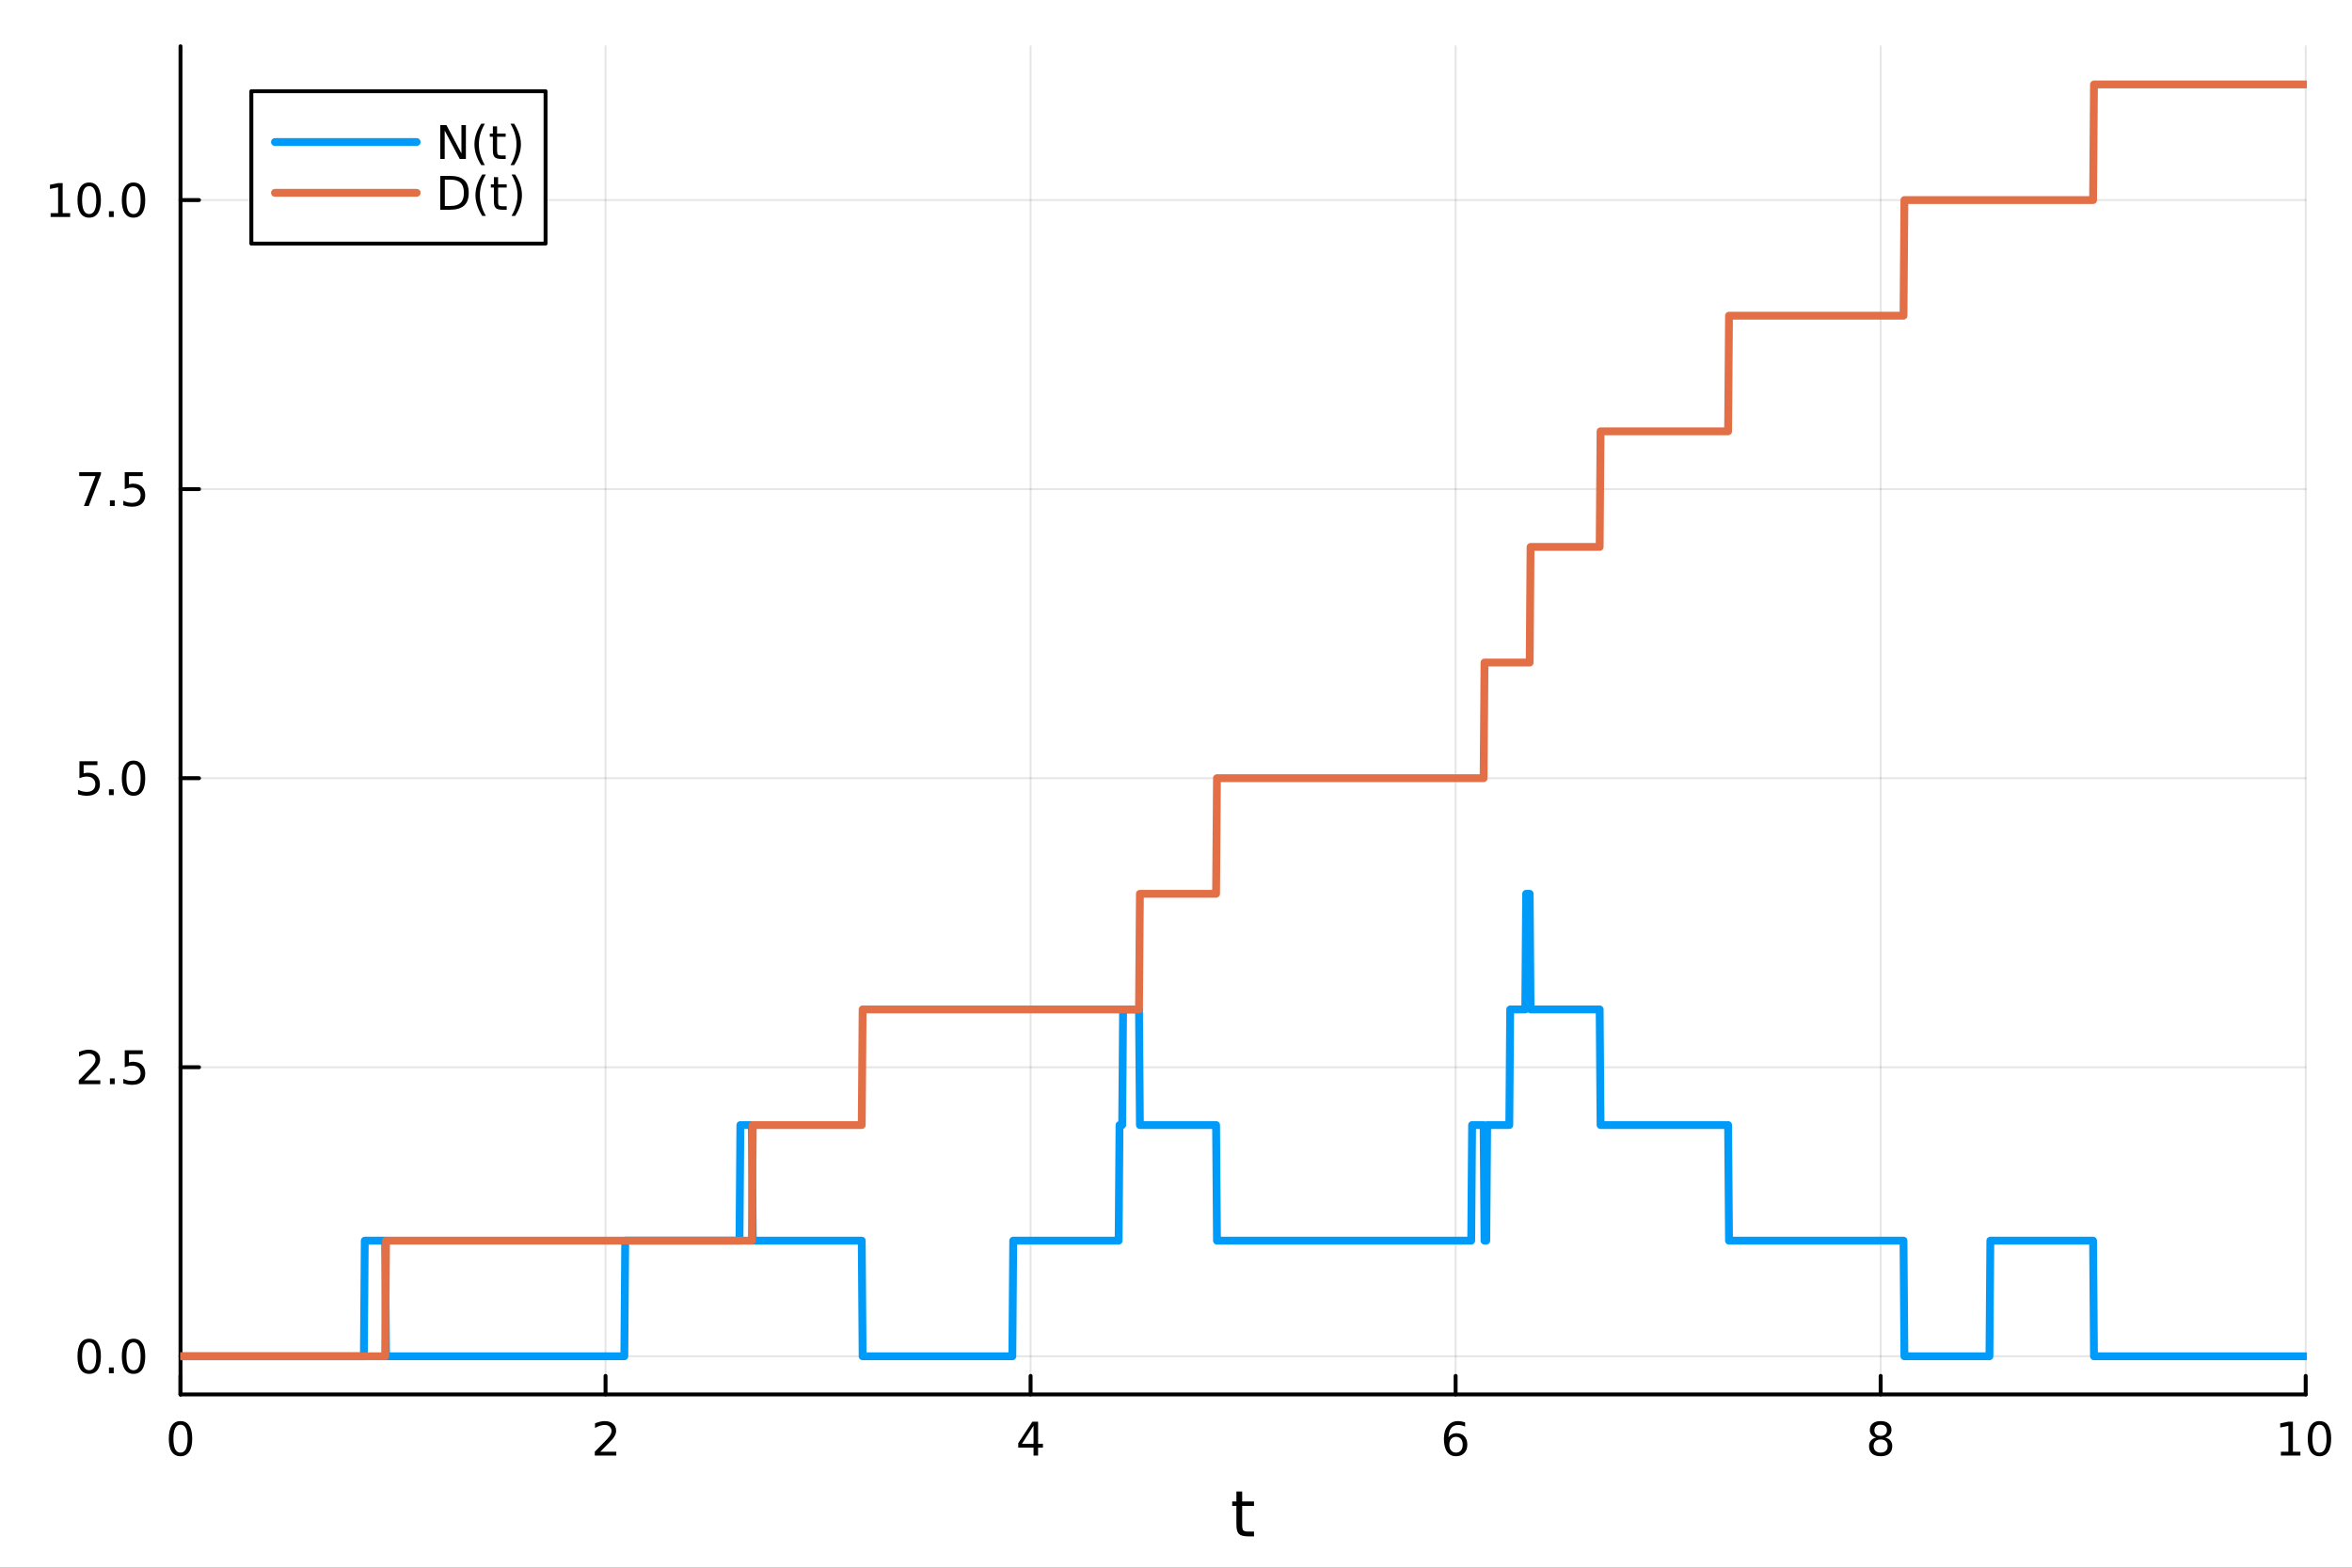 <?xml version="1.0" encoding="utf-8"?>
<svg xmlns="http://www.w3.org/2000/svg" xmlns:xlink="http://www.w3.org/1999/xlink" width="600" height="400" viewBox="0 0 2400 1600">
<rect x="0" y="0" width="2400" height="1600" fill="#333333" stroke="none"/>
<defs>
  <clipPath id="clip270">
    <rect x="0" y="0" width="2400" height="1600"/>
  </clipPath>
</defs>
<path clip-path="url(#clip270)" d="M0 1600 L2400 1600 L2400 0 L0 0  Z" fill="#ffffff" fill-rule="evenodd" fill-opacity="1"/>
<defs>
  <clipPath id="clip271">
    <rect x="480" y="0" width="1681" height="1600"/>
  </clipPath>
</defs>
<path clip-path="url(#clip270)" d="M184.191 1423.18 L2352.76 1423.18 L2352.76 47.244 L184.191 47.244  Z" fill="#ffffff" fill-rule="evenodd" fill-opacity="1"/>
<defs>
  <clipPath id="clip272">
    <rect x="184" y="47" width="2170" height="1377"/>
  </clipPath>
</defs>
<polyline clip-path="url(#clip272)" style="stroke:#000000; stroke-linecap:round; stroke-linejoin:round; stroke-width:2; stroke-opacity:0.1; fill:none" points="184.191,1423.18 184.191,47.244 "/>
<polyline clip-path="url(#clip272)" style="stroke:#000000; stroke-linecap:round; stroke-linejoin:round; stroke-width:2; stroke-opacity:0.1; fill:none" points="617.904,1423.18 617.904,47.244 "/>
<polyline clip-path="url(#clip272)" style="stroke:#000000; stroke-linecap:round; stroke-linejoin:round; stroke-width:2; stroke-opacity:0.1; fill:none" points="1051.62,1423.18 1051.62,47.244 "/>
<polyline clip-path="url(#clip272)" style="stroke:#000000; stroke-linecap:round; stroke-linejoin:round; stroke-width:2; stroke-opacity:0.1; fill:none" points="1485.33,1423.18 1485.33,47.244 "/>
<polyline clip-path="url(#clip272)" style="stroke:#000000; stroke-linecap:round; stroke-linejoin:round; stroke-width:2; stroke-opacity:0.1; fill:none" points="1919.04,1423.18 1919.04,47.244 "/>
<polyline clip-path="url(#clip272)" style="stroke:#000000; stroke-linecap:round; stroke-linejoin:round; stroke-width:2; stroke-opacity:0.1; fill:none" points="2352.76,1423.18 2352.76,47.244 "/>
<polyline clip-path="url(#clip270)" style="stroke:#000000; stroke-linecap:round; stroke-linejoin:round; stroke-width:4; stroke-opacity:1; fill:none" points="184.191,1423.18 2352.76,1423.18 "/>
<polyline clip-path="url(#clip270)" style="stroke:#000000; stroke-linecap:round; stroke-linejoin:round; stroke-width:4; stroke-opacity:1; fill:none" points="184.191,1423.18 184.191,1404.28 "/>
<polyline clip-path="url(#clip270)" style="stroke:#000000; stroke-linecap:round; stroke-linejoin:round; stroke-width:4; stroke-opacity:1; fill:none" points="617.904,1423.18 617.904,1404.28 "/>
<polyline clip-path="url(#clip270)" style="stroke:#000000; stroke-linecap:round; stroke-linejoin:round; stroke-width:4; stroke-opacity:1; fill:none" points="1051.62,1423.18 1051.62,1404.28 "/>
<polyline clip-path="url(#clip270)" style="stroke:#000000; stroke-linecap:round; stroke-linejoin:round; stroke-width:4; stroke-opacity:1; fill:none" points="1485.33,1423.18 1485.33,1404.28 "/>
<polyline clip-path="url(#clip270)" style="stroke:#000000; stroke-linecap:round; stroke-linejoin:round; stroke-width:4; stroke-opacity:1; fill:none" points="1919.04,1423.18 1919.04,1404.28 "/>
<polyline clip-path="url(#clip270)" style="stroke:#000000; stroke-linecap:round; stroke-linejoin:round; stroke-width:4; stroke-opacity:1; fill:none" points="2352.76,1423.18 2352.76,1404.28 "/>
<path clip-path="url(#clip270)" d="M184.191 1454.1 Q180.58 1454.1 178.751 1457.66 Q176.945 1461.2 176.945 1468.33 Q176.945 1475.44 178.751 1479.01 Q180.58 1482.55 184.191 1482.55 Q187.825 1482.55 189.63 1479.01 Q191.459 1475.44 191.459 1468.33 Q191.459 1461.2 189.63 1457.66 Q187.825 1454.1 184.191 1454.1 M184.191 1450.39 Q190.001 1450.39 193.056 1455 Q196.135 1459.58 196.135 1468.33 Q196.135 1477.06 193.056 1481.67 Q190.001 1486.25 184.191 1486.25 Q178.381 1486.25 175.302 1481.67 Q172.246 1477.06 172.246 1468.33 Q172.246 1459.58 175.302 1455 Q178.381 1450.39 184.191 1450.39 Z" fill="#000000" fill-rule="nonzero" fill-opacity="1" /><path clip-path="url(#clip270)" d="M612.557 1481.64 L628.876 1481.64 L628.876 1485.58 L606.932 1485.58 L606.932 1481.64 Q609.594 1478.89 614.177 1474.26 Q618.783 1469.61 619.964 1468.27 Q622.209 1465.74 623.089 1464.01 Q623.992 1462.25 623.992 1460.56 Q623.992 1457.8 622.047 1456.07 Q620.126 1454.33 617.024 1454.33 Q614.825 1454.33 612.371 1455.09 Q609.941 1455.86 607.163 1457.41 L607.163 1452.69 Q609.987 1451.55 612.441 1450.97 Q614.894 1450.39 616.932 1450.39 Q622.302 1450.39 625.496 1453.08 Q628.691 1455.77 628.691 1460.26 Q628.691 1462.39 627.881 1464.31 Q627.093 1466.2 624.987 1468.8 Q624.408 1469.47 621.306 1472.69 Q618.205 1475.88 612.557 1481.64 Z" fill="#000000" fill-rule="nonzero" fill-opacity="1" /><path clip-path="url(#clip270)" d="M1054.63 1455.09 L1042.82 1473.54 L1054.63 1473.54 L1054.63 1455.09 M1053.4 1451.02 L1059.28 1451.02 L1059.28 1473.54 L1064.21 1473.54 L1064.21 1477.43 L1059.28 1477.43 L1059.28 1485.58 L1054.63 1485.58 L1054.63 1477.43 L1039.02 1477.43 L1039.02 1472.92 L1053.4 1451.02 Z" fill="#000000" fill-rule="nonzero" fill-opacity="1" /><path clip-path="url(#clip270)" d="M1485.73 1466.44 Q1482.59 1466.44 1480.73 1468.59 Q1478.91 1470.74 1478.91 1474.49 Q1478.91 1478.22 1480.73 1480.39 Q1482.59 1482.55 1485.73 1482.55 Q1488.88 1482.55 1490.71 1480.39 Q1492.56 1478.22 1492.56 1474.49 Q1492.56 1470.74 1490.71 1468.59 Q1488.88 1466.44 1485.73 1466.44 M1495.02 1451.78 L1495.02 1456.04 Q1493.26 1455.21 1491.45 1454.77 Q1489.67 1454.33 1487.91 1454.33 Q1483.28 1454.33 1480.83 1457.45 Q1478.4 1460.58 1478.05 1466.9 Q1479.42 1464.89 1481.48 1463.82 Q1483.54 1462.73 1486.01 1462.73 Q1491.22 1462.73 1494.23 1465.9 Q1497.26 1469.05 1497.26 1474.49 Q1497.26 1479.82 1494.11 1483.03 Q1490.97 1486.25 1485.73 1486.25 Q1479.74 1486.25 1476.57 1481.67 Q1473.4 1477.06 1473.4 1468.33 Q1473.4 1460.14 1477.29 1455.28 Q1481.17 1450.39 1487.73 1450.39 Q1489.48 1450.39 1491.27 1450.74 Q1493.07 1451.09 1495.02 1451.78 Z" fill="#000000" fill-rule="nonzero" fill-opacity="1" /><path clip-path="url(#clip270)" d="M1919.04 1469.17 Q1915.71 1469.17 1913.79 1470.95 Q1911.89 1472.73 1911.89 1475.86 Q1911.89 1478.98 1913.79 1480.77 Q1915.71 1482.55 1919.04 1482.55 Q1922.38 1482.55 1924.3 1480.77 Q1926.22 1478.96 1926.22 1475.86 Q1926.22 1472.73 1924.3 1470.95 Q1922.4 1469.17 1919.04 1469.17 M1914.37 1467.18 Q1911.36 1466.44 1909.67 1464.38 Q1908 1462.32 1908 1459.35 Q1908 1455.21 1910.94 1452.8 Q1913.9 1450.39 1919.04 1450.39 Q1924.2 1450.39 1927.14 1452.8 Q1930.08 1455.21 1930.08 1459.35 Q1930.08 1462.32 1928.39 1464.38 Q1926.73 1466.44 1923.74 1467.18 Q1927.12 1467.96 1929 1470.26 Q1930.89 1472.55 1930.89 1475.86 Q1930.89 1480.88 1927.82 1483.57 Q1924.76 1486.25 1919.04 1486.25 Q1913.33 1486.25 1910.25 1483.57 Q1907.19 1480.88 1907.19 1475.86 Q1907.19 1472.55 1909.09 1470.26 Q1910.99 1467.96 1914.37 1467.18 M1912.65 1459.79 Q1912.65 1462.48 1914.32 1463.98 Q1916.01 1465.49 1919.04 1465.49 Q1922.05 1465.49 1923.74 1463.98 Q1925.45 1462.48 1925.45 1459.79 Q1925.45 1457.11 1923.74 1455.6 Q1922.05 1454.1 1919.04 1454.1 Q1916.01 1454.1 1914.32 1455.6 Q1912.65 1457.11 1912.65 1459.79 Z" fill="#000000" fill-rule="nonzero" fill-opacity="1" /><path clip-path="url(#clip270)" d="M2327.44 1481.64 L2335.08 1481.64 L2335.08 1455.28 L2326.77 1456.95 L2326.77 1452.69 L2335.04 1451.02 L2339.71 1451.02 L2339.71 1481.64 L2347.35 1481.64 L2347.35 1485.58 L2327.44 1485.58 L2327.44 1481.64 Z" fill="#000000" fill-rule="nonzero" fill-opacity="1" /><path clip-path="url(#clip270)" d="M2366.8 1454.1 Q2363.18 1454.1 2361.36 1457.66 Q2359.55 1461.2 2359.55 1468.33 Q2359.55 1475.44 2361.36 1479.01 Q2363.18 1482.55 2366.8 1482.55 Q2370.43 1482.55 2372.23 1479.01 Q2374.06 1475.44 2374.06 1468.33 Q2374.06 1461.2 2372.23 1457.66 Q2370.43 1454.1 2366.8 1454.1 M2366.8 1450.39 Q2372.61 1450.39 2375.66 1455 Q2378.74 1459.58 2378.74 1468.33 Q2378.74 1477.06 2375.66 1481.67 Q2372.61 1486.25 2366.8 1486.25 Q2360.99 1486.25 2357.91 1481.67 Q2354.85 1477.06 2354.85 1468.33 Q2354.85 1459.58 2357.91 1455 Q2360.99 1450.39 2366.8 1450.39 Z" fill="#000000" fill-rule="nonzero" fill-opacity="1" /><path clip-path="url(#clip270)" d="M1267.53 1522.27 L1267.53 1532.4 L1279.6 1532.4 L1279.6 1536.95 L1267.53 1536.95 L1267.53 1556.3 Q1267.53 1560.66 1268.71 1561.9 Q1269.92 1563.14 1273.58 1563.14 L1279.6 1563.14 L1279.6 1568.04 L1273.58 1568.04 Q1266.8 1568.04 1264.22 1565.53 Q1261.65 1562.98 1261.65 1556.3 L1261.65 1536.95 L1257.35 1536.95 L1257.35 1532.4 L1261.65 1532.4 L1261.65 1522.27 L1267.53 1522.27 Z" fill="#000000" fill-rule="nonzero" fill-opacity="1" /><polyline clip-path="url(#clip272)" style="stroke:#000000; stroke-linecap:round; stroke-linejoin:round; stroke-width:2; stroke-opacity:0.1; fill:none" points="184.191,1384.24 2352.76,1384.24 "/>
<polyline clip-path="url(#clip272)" style="stroke:#000000; stroke-linecap:round; stroke-linejoin:round; stroke-width:2; stroke-opacity:0.1; fill:none" points="184.191,1089.23 2352.76,1089.23 "/>
<polyline clip-path="url(#clip272)" style="stroke:#000000; stroke-linecap:round; stroke-linejoin:round; stroke-width:2; stroke-opacity:0.1; fill:none" points="184.191,794.214 2352.76,794.214 "/>
<polyline clip-path="url(#clip272)" style="stroke:#000000; stroke-linecap:round; stroke-linejoin:round; stroke-width:2; stroke-opacity:0.1; fill:none" points="184.191,499.202 2352.76,499.202 "/>
<polyline clip-path="url(#clip272)" style="stroke:#000000; stroke-linecap:round; stroke-linejoin:round; stroke-width:2; stroke-opacity:0.1; fill:none" points="184.191,204.19 2352.76,204.19 "/>
<polyline clip-path="url(#clip270)" style="stroke:#000000; stroke-linecap:round; stroke-linejoin:round; stroke-width:4; stroke-opacity:1; fill:none" points="184.191,1423.18 184.191,47.244 "/>
<polyline clip-path="url(#clip270)" style="stroke:#000000; stroke-linecap:round; stroke-linejoin:round; stroke-width:4; stroke-opacity:1; fill:none" points="184.191,1384.24 203.088,1384.24 "/>
<polyline clip-path="url(#clip270)" style="stroke:#000000; stroke-linecap:round; stroke-linejoin:round; stroke-width:4; stroke-opacity:1; fill:none" points="184.191,1089.23 203.088,1089.23 "/>
<polyline clip-path="url(#clip270)" style="stroke:#000000; stroke-linecap:round; stroke-linejoin:round; stroke-width:4; stroke-opacity:1; fill:none" points="184.191,794.214 203.088,794.214 "/>
<polyline clip-path="url(#clip270)" style="stroke:#000000; stroke-linecap:round; stroke-linejoin:round; stroke-width:4; stroke-opacity:1; fill:none" points="184.191,499.202 203.088,499.202 "/>
<polyline clip-path="url(#clip270)" style="stroke:#000000; stroke-linecap:round; stroke-linejoin:round; stroke-width:4; stroke-opacity:1; fill:none" points="184.191,204.19 203.088,204.19 "/>
<path clip-path="url(#clip270)" d="M91.015 1370.04 Q87.404 1370.04 85.575 1373.6 Q83.77 1377.14 83.77 1384.27 Q83.77 1391.38 85.575 1394.94 Q87.404 1398.49 91.015 1398.49 Q94.649 1398.49 96.455 1394.94 Q98.284 1391.38 98.284 1384.27 Q98.284 1377.14 96.455 1373.6 Q94.649 1370.04 91.015 1370.04 M91.015 1366.33 Q96.825 1366.33 99.881 1370.94 Q102.959 1375.52 102.959 1384.27 Q102.959 1393 99.881 1397.61 Q96.825 1402.19 91.015 1402.19 Q85.205 1402.19 82.126 1397.61 Q79.071 1393 79.071 1384.27 Q79.071 1375.52 82.126 1370.94 Q85.205 1366.33 91.015 1366.33 Z" fill="#000000" fill-rule="nonzero" fill-opacity="1" /><path clip-path="url(#clip270)" d="M111.177 1395.64 L116.061 1395.64 L116.061 1401.52 L111.177 1401.52 L111.177 1395.64 Z" fill="#000000" fill-rule="nonzero" fill-opacity="1" /><path clip-path="url(#clip270)" d="M136.246 1370.04 Q132.635 1370.04 130.807 1373.6 Q129.001 1377.14 129.001 1384.27 Q129.001 1391.38 130.807 1394.94 Q132.635 1398.49 136.246 1398.49 Q139.881 1398.49 141.686 1394.94 Q143.515 1391.38 143.515 1384.27 Q143.515 1377.14 141.686 1373.6 Q139.881 1370.04 136.246 1370.04 M136.246 1366.33 Q142.056 1366.33 145.112 1370.94 Q148.191 1375.52 148.191 1384.27 Q148.191 1393 145.112 1397.61 Q142.056 1402.19 136.246 1402.19 Q130.436 1402.19 127.357 1397.61 Q124.302 1393 124.302 1384.27 Q124.302 1375.52 127.357 1370.94 Q130.436 1366.33 136.246 1366.33 Z" fill="#000000" fill-rule="nonzero" fill-opacity="1" /><path clip-path="url(#clip270)" d="M86.038 1102.57 L102.358 1102.57 L102.358 1106.51 L80.413 1106.51 L80.413 1102.57 Q83.075 1099.82 87.659 1095.19 Q92.265 1090.53 93.446 1089.19 Q95.691 1086.67 96.571 1084.93 Q97.473 1083.17 97.473 1081.48 Q97.473 1078.73 95.529 1076.99 Q93.608 1075.26 90.506 1075.26 Q88.307 1075.26 85.853 1076.02 Q83.422 1076.78 80.645 1078.34 L80.645 1073.61 Q83.469 1072.48 85.922 1071.9 Q88.376 1071.32 90.413 1071.32 Q95.784 1071.32 98.978 1074.01 Q102.172 1076.69 102.172 1081.18 Q102.172 1083.31 101.362 1085.23 Q100.575 1087.13 98.469 1089.72 Q97.89 1090.4 94.788 1093.61 Q91.686 1096.81 86.038 1102.57 Z" fill="#000000" fill-rule="nonzero" fill-opacity="1" /><path clip-path="url(#clip270)" d="M112.172 1100.63 L117.057 1100.63 L117.057 1106.51 L112.172 1106.51 L112.172 1100.63 Z" fill="#000000" fill-rule="nonzero" fill-opacity="1" /><path clip-path="url(#clip270)" d="M127.288 1071.95 L145.644 1071.95 L145.644 1075.88 L131.57 1075.88 L131.57 1084.35 Q132.589 1084.01 133.607 1083.84 Q134.626 1083.66 135.644 1083.66 Q141.431 1083.66 144.811 1086.83 Q148.191 1090 148.191 1095.42 Q148.191 1101 144.718 1104.1 Q141.246 1107.18 134.927 1107.18 Q132.751 1107.18 130.482 1106.81 Q128.237 1106.44 125.83 1105.7 L125.83 1101 Q127.913 1102.13 130.135 1102.69 Q132.357 1103.24 134.834 1103.24 Q138.839 1103.24 141.177 1101.14 Q143.515 1099.03 143.515 1095.42 Q143.515 1091.81 141.177 1089.7 Q138.839 1087.59 134.834 1087.59 Q132.959 1087.59 131.084 1088.01 Q129.232 1088.43 127.288 1089.31 L127.288 1071.95 Z" fill="#000000" fill-rule="nonzero" fill-opacity="1" /><path clip-path="url(#clip270)" d="M81.061 776.934 L99.418 776.934 L99.418 780.87 L85.344 780.87 L85.344 789.342 Q86.362 788.994 87.381 788.832 Q88.399 788.647 89.418 788.647 Q95.205 788.647 98.585 791.819 Q101.964 794.99 101.964 800.406 Q101.964 805.985 98.492 809.087 Q95.02 812.166 88.7 812.166 Q86.524 812.166 84.256 811.795 Q82.01 811.425 79.603 810.684 L79.603 805.985 Q81.686 807.119 83.909 807.675 Q86.131 808.23 88.608 808.23 Q92.612 808.23 94.95 806.124 Q97.288 804.018 97.288 800.406 Q97.288 796.795 94.95 794.689 Q92.612 792.582 88.608 792.582 Q86.733 792.582 84.858 792.999 Q83.006 793.416 81.061 794.295 L81.061 776.934 Z" fill="#000000" fill-rule="nonzero" fill-opacity="1" /><path clip-path="url(#clip270)" d="M111.177 805.615 L116.061 805.615 L116.061 811.494 L111.177 811.494 L111.177 805.615 Z" fill="#000000" fill-rule="nonzero" fill-opacity="1" /><path clip-path="url(#clip270)" d="M136.246 780.013 Q132.635 780.013 130.807 783.578 Q129.001 787.119 129.001 794.249 Q129.001 801.356 130.807 804.92 Q132.635 808.462 136.246 808.462 Q139.881 808.462 141.686 804.92 Q143.515 801.356 143.515 794.249 Q143.515 787.119 141.686 783.578 Q139.881 780.013 136.246 780.013 M136.246 776.309 Q142.056 776.309 145.112 780.916 Q148.191 785.499 148.191 794.249 Q148.191 802.976 145.112 807.582 Q142.056 812.166 136.246 812.166 Q130.436 812.166 127.357 807.582 Q124.302 802.976 124.302 794.249 Q124.302 785.499 127.357 780.916 Q130.436 776.309 136.246 776.309 Z" fill="#000000" fill-rule="nonzero" fill-opacity="1" /><path clip-path="url(#clip270)" d="M80.83 481.922 L103.052 481.922 L103.052 483.913 L90.506 516.482 L85.622 516.482 L97.427 485.858 L80.83 485.858 L80.83 481.922 Z" fill="#000000" fill-rule="nonzero" fill-opacity="1" /><path clip-path="url(#clip270)" d="M112.172 510.603 L117.057 510.603 L117.057 516.482 L112.172 516.482 L112.172 510.603 Z" fill="#000000" fill-rule="nonzero" fill-opacity="1" /><path clip-path="url(#clip270)" d="M127.288 481.922 L145.644 481.922 L145.644 485.858 L131.57 485.858 L131.57 494.33 Q132.589 493.983 133.607 493.82 Q134.626 493.635 135.644 493.635 Q141.431 493.635 144.811 496.807 Q148.191 499.978 148.191 505.395 Q148.191 510.973 144.718 514.075 Q141.246 517.154 134.927 517.154 Q132.751 517.154 130.482 516.783 Q128.237 516.413 125.83 515.672 L125.83 510.973 Q127.913 512.107 130.135 512.663 Q132.357 513.219 134.834 513.219 Q138.839 513.219 141.177 511.112 Q143.515 509.006 143.515 505.395 Q143.515 501.783 141.177 499.677 Q138.839 497.57 134.834 497.57 Q132.959 497.57 131.084 497.987 Q129.232 498.404 127.288 499.283 L127.288 481.922 Z" fill="#000000" fill-rule="nonzero" fill-opacity="1" /><path clip-path="url(#clip270)" d="M51.663 217.535 L59.302 217.535 L59.302 191.17 L50.992 192.836 L50.992 188.577 L59.256 186.91 L63.932 186.91 L63.932 217.535 L71.571 217.535 L71.571 221.47 L51.663 221.47 L51.663 217.535 Z" fill="#000000" fill-rule="nonzero" fill-opacity="1" /><path clip-path="url(#clip270)" d="M91.015 189.989 Q87.404 189.989 85.575 193.554 Q83.77 197.096 83.77 204.225 Q83.77 211.332 85.575 214.896 Q87.404 218.438 91.015 218.438 Q94.649 218.438 96.455 214.896 Q98.284 211.332 98.284 204.225 Q98.284 197.096 96.455 193.554 Q94.649 189.989 91.015 189.989 M91.015 186.285 Q96.825 186.285 99.881 190.892 Q102.959 195.475 102.959 204.225 Q102.959 212.952 99.881 217.558 Q96.825 222.142 91.015 222.142 Q85.205 222.142 82.126 217.558 Q79.071 212.952 79.071 204.225 Q79.071 195.475 82.126 190.892 Q85.205 186.285 91.015 186.285 Z" fill="#000000" fill-rule="nonzero" fill-opacity="1" /><path clip-path="url(#clip270)" d="M111.177 215.591 L116.061 215.591 L116.061 221.47 L111.177 221.47 L111.177 215.591 Z" fill="#000000" fill-rule="nonzero" fill-opacity="1" /><path clip-path="url(#clip270)" d="M136.246 189.989 Q132.635 189.989 130.807 193.554 Q129.001 197.096 129.001 204.225 Q129.001 211.332 130.807 214.896 Q132.635 218.438 136.246 218.438 Q139.881 218.438 141.686 214.896 Q143.515 211.332 143.515 204.225 Q143.515 197.096 141.686 193.554 Q139.881 189.989 136.246 189.989 M136.246 186.285 Q142.056 186.285 145.112 190.892 Q148.191 195.475 148.191 204.225 Q148.191 212.952 145.112 217.558 Q142.056 222.142 136.246 222.142 Q130.436 222.142 127.357 217.558 Q124.302 212.952 124.302 204.225 Q124.302 195.475 127.357 190.892 Q130.436 186.285 136.246 186.285 Z" fill="#000000" fill-rule="nonzero" fill-opacity="1" /><polyline clip-path="url(#clip272)" style="stroke:#009af9; stroke-linecap:round; stroke-linejoin:round; stroke-width:8; stroke-opacity:1; fill:none" points="184.191,1384.24 185.095,1384.24 185.999,1384.24 186.903,1384.24 187.806,1384.24 188.71,1384.24 189.614,1384.24 190.518,1384.24 191.422,1384.24 192.326,1384.24 193.23,1384.24 194.134,1384.24 195.038,1384.24 195.942,1384.24 196.846,1384.24 197.75,1384.24 198.654,1384.24 199.558,1384.24 200.462,1384.24 201.366,1384.24 202.27,1384.24 203.174,1384.24 204.077,1384.24 204.981,1384.24 205.885,1384.24 206.789,1384.24 207.693,1384.24 208.597,1384.24 209.501,1384.24 210.405,1384.24 211.309,1384.24 212.213,1384.24 213.117,1384.24 214.021,1384.24 214.925,1384.24 215.829,1384.24 216.733,1384.24 217.637,1384.24 218.541,1384.24 219.445,1384.24 220.348,1384.24 221.252,1384.24 222.156,1384.24 223.06,1384.24 223.964,1384.24 224.868,1384.24 225.772,1384.24 226.676,1384.24 227.58,1384.24 228.484,1384.24 229.388,1384.24 230.292,1384.24 231.196,1384.24 232.1,1384.24 233.004,1384.24 233.908,1384.24 234.812,1384.24 235.716,1384.24 236.62,1384.24 237.523,1384.24 238.427,1384.24 239.331,1384.24 240.235,1384.24 241.139,1384.24 242.043,1384.24 242.947,1384.24 243.851,1384.24 244.755,1384.24 245.659,1384.24 246.563,1384.24 247.467,1384.24 248.371,1384.24 249.275,1384.24 250.179,1384.24 251.083,1384.24 251.987,1384.24 252.891,1384.24 253.794,1384.24 254.698,1384.24 255.602,1384.24 256.506,1384.24 257.41,1384.24 258.314,1384.24 259.218,1384.24 260.122,1384.24 261.026,1384.24 261.93,1384.24 262.834,1384.24 263.738,1384.24 264.642,1384.24 265.546,1384.24 266.45,1384.24 267.354,1384.24 268.258,1384.24 269.162,1384.24 270.066,1384.24 270.969,1384.24 271.873,1384.24 272.777,1384.24 273.681,1384.24 274.585,1384.24 275.489,1384.24 276.393,1384.24 277.297,1384.24 278.201,1384.24 279.105,1384.24 280.009,1384.24 280.913,1384.24 281.817,1384.24 282.721,1384.24 283.625,1384.24 284.529,1384.24 285.433,1384.24 286.337,1384.24 287.24,1384.24 288.144,1384.24 289.048,1384.24 289.952,1384.24 290.856,1384.24 291.76,1384.24 292.664,1384.24 293.568,1384.24 294.472,1384.24 295.376,1384.24 296.28,1384.24 297.184,1384.24 298.088,1384.24 298.992,1384.24 299.896,1384.24 300.8,1384.24 301.704,1384.24 302.608,1384.24 303.511,1384.24 304.415,1384.24 305.319,1384.24 306.223,1384.24 307.127,1384.24 308.031,1384.24 308.935,1384.24 309.839,1384.24 310.743,1384.24 311.647,1384.24 312.551,1384.24 313.455,1384.24 314.359,1384.24 315.263,1384.24 316.167,1384.24 317.071,1384.24 317.975,1384.24 318.879,1384.24 319.783,1384.24 320.686,1384.24 321.59,1384.24 322.494,1384.24 323.398,1384.24 324.302,1384.24 325.206,1384.24 326.11,1384.24 327.014,1384.24 327.918,1384.24 328.822,1384.24 329.726,1384.24 330.63,1384.24 331.534,1384.24 332.438,1384.24 333.342,1384.24 334.246,1384.24 335.15,1384.24 336.054,1384.24 336.957,1384.24 337.861,1384.24 338.765,1384.24 339.669,1384.24 340.573,1384.24 341.477,1384.24 342.381,1384.24 343.285,1384.24 344.189,1384.24 345.093,1384.24 345.997,1384.24 346.901,1384.24 347.805,1384.24 348.709,1384.24 349.613,1384.24 350.517,1384.24 351.421,1384.24 352.325,1384.24 353.228,1384.24 354.132,1384.24 355.036,1384.24 355.94,1384.24 356.844,1384.24 357.748,1384.24 358.652,1384.24 359.556,1384.24 360.46,1384.24 361.364,1384.24 362.268,1384.24 363.172,1384.24 364.076,1384.24 364.98,1384.24 365.884,1384.24 366.788,1384.24 367.692,1384.24 368.596,1384.24 369.5,1384.24 370.403,1384.24 371.307,1384.24 372.211,1266.23 373.115,1266.23 374.019,1266.23 374.923,1266.23 375.827,1266.23 376.731,1266.23 377.635,1266.23 378.539,1266.23 379.443,1266.23 380.347,1266.23 381.251,1266.23 382.155,1266.23 383.059,1266.23 383.963,1266.23 384.867,1266.23 385.771,1266.23 386.674,1266.23 387.578,1266.23 388.482,1266.23 389.386,1266.23 390.29,1266.23 391.194,1266.23 392.098,1266.23 393.002,1266.23 393.906,1384.24 394.81,1384.24 395.714,1384.24 396.618,1384.24 397.522,1384.24 398.426,1384.24 399.33,1384.24 400.234,1384.24 401.138,1384.24 402.042,1384.24 402.945,1384.24 403.849,1384.24 404.753,1384.24 405.657,1384.24 406.561,1384.24 407.465,1384.24 408.369,1384.24 409.273,1384.24 410.177,1384.24 411.081,1384.24 411.985,1384.24 412.889,1384.24 413.793,1384.24 414.697,1384.24 415.601,1384.24 416.505,1384.24 417.409,1384.24 418.313,1384.24 419.217,1384.24 420.12,1384.24 421.024,1384.24 421.928,1384.24 422.832,1384.24 423.736,1384.24 424.64,1384.24 425.544,1384.24 426.448,1384.24 427.352,1384.24 428.256,1384.24 429.16,1384.24 430.064,1384.24 430.968,1384.24 431.872,1384.24 432.776,1384.24 433.68,1384.24 434.584,1384.24 435.488,1384.24 436.391,1384.24 437.295,1384.24 438.199,1384.24 439.103,1384.24 440.007,1384.24 440.911,1384.24 441.815,1384.24 442.719,1384.24 443.623,1384.24 444.527,1384.24 445.431,1384.24 446.335,1384.24 447.239,1384.24 448.143,1384.24 449.047,1384.24 449.951,1384.24 450.855,1384.24 451.759,1384.24 452.662,1384.24 453.566,1384.24 454.47,1384.24 455.374,1384.24 456.278,1384.24 457.182,1384.24 458.086,1384.24 458.99,1384.24 459.894,1384.24 460.798,1384.24 461.702,1384.24 462.606,1384.24 463.51,1384.24 464.414,1384.24 465.318,1384.24 466.222,1384.24 467.126,1384.24 468.03,1384.24 468.934,1384.24 469.837,1384.24 470.741,1384.24 471.645,1384.24 472.549,1384.24 473.453,1384.24 474.357,1384.24 475.261,1384.24 476.165,1384.24 477.069,1384.24 477.973,1384.24 478.877,1384.24 479.781,1384.24 480.685,1384.24 481.589,1384.24 482.493,1384.24 483.397,1384.24 484.301,1384.24 485.205,1384.24 486.108,1384.24 487.012,1384.24 487.916,1384.24 488.82,1384.24 489.724,1384.24 490.628,1384.24 491.532,1384.24 492.436,1384.24 493.34,1384.24 494.244,1384.24 495.148,1384.24 496.052,1384.24 496.956,1384.24 497.86,1384.24 498.764,1384.24 499.668,1384.24 500.572,1384.24 501.476,1384.24 502.379,1384.24 503.283,1384.24 504.187,1384.24 505.091,1384.24 505.995,1384.24 506.899,1384.24 507.803,1384.24 508.707,1384.24 509.611,1384.24 510.515,1384.24 511.419,1384.24 512.323,1384.24 513.227,1384.24 514.131,1384.24 515.035,1384.24 515.939,1384.24 516.843,1384.24 517.747,1384.24 518.651,1384.24 519.554,1384.24 520.458,1384.24 521.362,1384.24 522.266,1384.24 523.17,1384.24 524.074,1384.24 524.978,1384.24 525.882,1384.24 526.786,1384.24 527.69,1384.24 528.594,1384.24 529.498,1384.24 530.402,1384.24 531.306,1384.24 532.21,1384.24 533.114,1384.24 534.018,1384.24 534.922,1384.24 535.825,1384.24 536.729,1384.24 537.633,1384.24 538.537,1384.24 539.441,1384.24 540.345,1384.24 541.249,1384.24 542.153,1384.24 543.057,1384.24 543.961,1384.24 544.865,1384.24 545.769,1384.24 546.673,1384.24 547.577,1384.24 548.481,1384.24 549.385,1384.24 550.289,1384.24 551.193,1384.24 552.096,1384.24 553,1384.24 553.904,1384.24 554.808,1384.24 555.712,1384.24 556.616,1384.24 557.52,1384.24 558.424,1384.24 559.328,1384.24 560.232,1384.24 561.136,1384.24 562.04,1384.24 562.944,1384.24 563.848,1384.24 564.752,1384.24 565.656,1384.24 566.56,1384.24 567.464,1384.24 568.368,1384.24 569.271,1384.24 570.175,1384.24 571.079,1384.24 571.983,1384.24 572.887,1384.24 573.791,1384.24 574.695,1384.24 575.599,1384.24 576.503,1384.24 577.407,1384.24 578.311,1384.24 579.215,1384.24 580.119,1384.24 581.023,1384.24 581.927,1384.24 582.831,1384.24 583.735,1384.24 584.639,1384.24 585.542,1384.24 586.446,1384.24 587.35,1384.24 588.254,1384.24 589.158,1384.24 590.062,1384.24 590.966,1384.24 591.87,1384.24 592.774,1384.24 593.678,1384.24 594.582,1384.24 595.486,1384.24 596.39,1384.24 597.294,1384.24 598.198,1384.24 599.102,1384.24 600.006,1384.24 600.91,1384.24 601.813,1384.24 602.717,1384.24 603.621,1384.24 604.525,1384.24 605.429,1384.24 606.333,1384.24 607.237,1384.24 608.141,1384.24 609.045,1384.24 609.949,1384.24 610.853,1384.24 611.757,1384.24 612.661,1384.24 613.565,1384.24 614.469,1384.24 615.373,1384.24 616.277,1384.24 617.181,1384.24 618.085,1384.24 618.988,1384.24 619.892,1384.24 620.796,1384.24 621.7,1384.24 622.604,1384.24 623.508,1384.24 624.412,1384.24 625.316,1384.24 626.22,1384.24 627.124,1384.24 628.028,1384.24 628.932,1384.24 629.836,1384.24 630.74,1384.24 631.644,1384.24 632.548,1384.24 633.452,1384.24 634.356,1384.24 635.259,1384.24 636.163,1384.24 637.067,1384.24 637.971,1266.23 638.875,1266.23 639.779,1266.23 640.683,1266.23 641.587,1266.23 642.491,1266.23 643.395,1266.23 644.299,1266.23 645.203,1266.23 646.107,1266.23 647.011,1266.23 647.915,1266.23 648.819,1266.23 649.723,1266.23 650.627,1266.23 651.53,1266.23 652.434,1266.23 653.338,1266.23 654.242,1266.23 655.146,1266.23 656.05,1266.23 656.954,1266.23 657.858,1266.23 658.762,1266.23 659.666,1266.23 660.57,1266.23 661.474,1266.23 662.378,1266.23 663.282,1266.23 664.186,1266.23 665.09,1266.23 665.994,1266.23 666.898,1266.23 667.802,1266.23 668.705,1266.23 669.609,1266.23 670.513,1266.23 671.417,1266.23 672.321,1266.23 673.225,1266.23 674.129,1266.23 675.033,1266.23 675.937,1266.23 676.841,1266.23 677.745,1266.23 678.649,1266.23 679.553,1266.23 680.457,1266.23 681.361,1266.23 682.265,1266.23 683.169,1266.23 684.073,1266.23 684.976,1266.23 685.88,1266.23 686.784,1266.23 687.688,1266.23 688.592,1266.23 689.496,1266.23 690.4,1266.23 691.304,1266.23 692.208,1266.23 693.112,1266.23 694.016,1266.23 694.92,1266.23 695.824,1266.23 696.728,1266.23 697.632,1266.23 698.536,1266.23 699.44,1266.23 700.344,1266.23 701.247,1266.23 702.151,1266.23 703.055,1266.23 703.959,1266.23 704.863,1266.23 705.767,1266.23 706.671,1266.23 707.575,1266.23 708.479,1266.23 709.383,1266.23 710.287,1266.23 711.191,1266.23 712.095,1266.23 712.999,1266.23 713.903,1266.23 714.807,1266.23 715.711,1266.23 716.615,1266.23 717.519,1266.23 718.422,1266.23 719.326,1266.23 720.23,1266.23 721.134,1266.23 722.038,1266.23 722.942,1266.23 723.846,1266.23 724.75,1266.23 725.654,1266.23 726.558,1266.23 727.462,1266.23 728.366,1266.23 729.27,1266.23 730.174,1266.23 731.078,1266.23 731.982,1266.23 732.886,1266.23 733.79,1266.23 734.693,1266.23 735.597,1266.23 736.501,1266.23 737.405,1266.23 738.309,1266.23 739.213,1266.23 740.117,1266.23 741.021,1266.23 741.925,1266.23 742.829,1266.23 743.733,1266.23 744.637,1266.23 745.541,1266.23 746.445,1266.23 747.349,1266.23 748.253,1266.23 749.157,1266.23 750.061,1266.23 750.965,1266.23 751.868,1266.23 752.772,1266.23 753.676,1266.23 754.58,1266.23 755.484,1148.23 756.388,1148.23 757.292,1148.23 758.196,1148.23 759.1,1148.23 760.004,1148.23 760.908,1148.23 761.812,1148.23 762.716,1148.23 763.62,1148.23 764.524,1148.23 765.428,1148.23 766.332,1148.23 767.236,1148.23 768.139,1266.23 769.043,1266.23 769.947,1266.23 770.851,1266.23 771.755,1266.23 772.659,1266.23 773.563,1266.23 774.467,1266.23 775.371,1266.23 776.275,1266.23 777.179,1266.23 778.083,1266.23 778.987,1266.23 779.891,1266.23 780.795,1266.23 781.699,1266.23 782.603,1266.23 783.507,1266.23 784.41,1266.23 785.314,1266.23 786.218,1266.23 787.122,1266.23 788.026,1266.23 788.93,1266.23 789.834,1266.23 790.738,1266.23 791.642,1266.23 792.546,1266.23 793.45,1266.23 794.354,1266.23 795.258,1266.23 796.162,1266.23 797.066,1266.23 797.97,1266.23 798.874,1266.23 799.778,1266.23 800.682,1266.23 801.585,1266.23 802.489,1266.23 803.393,1266.23 804.297,1266.23 805.201,1266.23 806.105,1266.23 807.009,1266.23 807.913,1266.23 808.817,1266.23 809.721,1266.23 810.625,1266.23 811.529,1266.23 812.433,1266.23 813.337,1266.23 814.241,1266.23 815.145,1266.23 816.049,1266.23 816.953,1266.23 817.856,1266.23 818.76,1266.23 819.664,1266.23 820.568,1266.23 821.472,1266.23 822.376,1266.23 823.28,1266.23 824.184,1266.23 825.088,1266.23 825.992,1266.23 826.896,1266.23 827.8,1266.23 828.704,1266.23 829.608,1266.23 830.512,1266.23 831.416,1266.23 832.32,1266.23 833.224,1266.23 834.127,1266.23 835.031,1266.23 835.935,1266.23 836.839,1266.23 837.743,1266.23 838.647,1266.23 839.551,1266.23 840.455,1266.23 841.359,1266.23 842.263,1266.23 843.167,1266.23 844.071,1266.23 844.975,1266.23 845.879,1266.23 846.783,1266.23 847.687,1266.23 848.591,1266.23 849.495,1266.23 850.399,1266.23 851.302,1266.23 852.206,1266.23 853.11,1266.23 854.014,1266.23 854.918,1266.23 855.822,1266.23 856.726,1266.23 857.63,1266.23 858.534,1266.23 859.438,1266.23 860.342,1266.23 861.246,1266.23 862.15,1266.23 863.054,1266.23 863.958,1266.23 864.862,1266.23 865.766,1266.23 866.67,1266.23 867.573,1266.23 868.477,1266.23 869.381,1266.23 870.285,1266.23 871.189,1266.23 872.093,1266.23 872.997,1266.23 873.901,1266.23 874.805,1266.23 875.709,1266.23 876.613,1266.23 877.517,1266.23 878.421,1266.23 879.325,1266.23 880.229,1384.24 881.133,1384.24 882.037,1384.24 882.941,1384.24 883.844,1384.24 884.748,1384.24 885.652,1384.24 886.556,1384.24 887.46,1384.24 888.364,1384.24 889.268,1384.24 890.172,1384.24 891.076,1384.24 891.98,1384.24 892.884,1384.24 893.788,1384.24 894.692,1384.24 895.596,1384.24 896.5,1384.24 897.404,1384.24 898.308,1384.24 899.212,1384.24 900.116,1384.24 901.019,1384.24 901.923,1384.24 902.827,1384.24 903.731,1384.24 904.635,1384.24 905.539,1384.24 906.443,1384.24 907.347,1384.24 908.251,1384.24 909.155,1384.24 910.059,1384.24 910.963,1384.24 911.867,1384.24 912.771,1384.24 913.675,1384.24 914.579,1384.24 915.483,1384.24 916.387,1384.24 917.29,1384.24 918.194,1384.24 919.098,1384.24 920.002,1384.24 920.906,1384.24 921.81,1384.24 922.714,1384.24 923.618,1384.24 924.522,1384.24 925.426,1384.24 926.33,1384.24 927.234,1384.24 928.138,1384.24 929.042,1384.24 929.946,1384.24 930.85,1384.24 931.754,1384.24 932.658,1384.24 933.561,1384.24 934.465,1384.24 935.369,1384.24 936.273,1384.24 937.177,1384.24 938.081,1384.24 938.985,1384.24 939.889,1384.24 940.793,1384.24 941.697,1384.24 942.601,1384.24 943.505,1384.24 944.409,1384.24 945.313,1384.24 946.217,1384.24 947.121,1384.24 948.025,1384.24 948.929,1384.24 949.833,1384.24 950.736,1384.24 951.64,1384.24 952.544,1384.24 953.448,1384.24 954.352,1384.24 955.256,1384.24 956.16,1384.24 957.064,1384.24 957.968,1384.24 958.872,1384.24 959.776,1384.24 960.68,1384.24 961.584,1384.24 962.488,1384.24 963.392,1384.24 964.296,1384.24 965.2,1384.24 966.104,1384.24 967.007,1384.24 967.911,1384.24 968.815,1384.24 969.719,1384.24 970.623,1384.24 971.527,1384.24 972.431,1384.24 973.335,1384.24 974.239,1384.24 975.143,1384.24 976.047,1384.24 976.951,1384.24 977.855,1384.24 978.759,1384.24 979.663,1384.24 980.567,1384.24 981.471,1384.24 982.375,1384.24 983.278,1384.24 984.182,1384.24 985.086,1384.24 985.99,1384.24 986.894,1384.24 987.798,1384.24 988.702,1384.24 989.606,1384.24 990.51,1384.24 991.414,1384.24 992.318,1384.24 993.222,1384.24 994.126,1384.24 995.03,1384.24 995.934,1384.24 996.838,1384.24 997.742,1384.24 998.646,1384.24 999.55,1384.24 1000.45,1384.24 1001.36,1384.24 1002.26,1384.24 1003.17,1384.24 1004.07,1384.24 1004.97,1384.24 1005.88,1384.24 1006.78,1384.24 1007.69,1384.24 1008.59,1384.24 1009.49,1384.24 1010.4,1384.24 1011.3,1384.24 1012.2,1384.24 1013.11,1384.24 1014.01,1384.24 1014.92,1384.24 1015.82,1384.24 1016.72,1384.24 1017.63,1384.24 1018.53,1384.24 1019.44,1384.24 1020.34,1384.24 1021.24,1384.24 1022.15,1384.24 1023.05,1384.24 1023.96,1384.24 1024.86,1384.24 1025.76,1384.24 1026.67,1384.24 1027.57,1384.24 1028.48,1384.24 1029.38,1384.24 1030.28,1384.24 1031.19,1384.24 1032.09,1384.24 1033,1384.24 1033.9,1266.23 1034.8,1266.23 1035.71,1266.23 1036.61,1266.23 1037.52,1266.23 1038.42,1266.23 1039.32,1266.23 1040.23,1266.23 1041.13,1266.23 1042.03,1266.23 1042.94,1266.23 1043.84,1266.23 1044.75,1266.23 1045.65,1266.23 1046.55,1266.23 1047.46,1266.23 1048.36,1266.23 1049.27,1266.23 1050.17,1266.23 1051.07,1266.23 1051.98,1266.23 1052.88,1266.23 1053.79,1266.23 1054.69,1266.23 1055.59,1266.23 1056.5,1266.23 1057.4,1266.23 1058.31,1266.23 1059.21,1266.23 1060.11,1266.23 1061.02,1266.23 1061.92,1266.23 1062.83,1266.23 1063.73,1266.23 1064.63,1266.23 1065.54,1266.23 1066.44,1266.23 1067.35,1266.23 1068.25,1266.23 1069.15,1266.23 1070.06,1266.23 1070.96,1266.23 1071.87,1266.23 1072.77,1266.23 1073.67,1266.23 1074.58,1266.23 1075.48,1266.23 1076.38,1266.23 1077.29,1266.23 1078.19,1266.23 1079.1,1266.23 1080,1266.23 1080.9,1266.23 1081.81,1266.23 1082.71,1266.23 1083.62,1266.23 1084.52,1266.23 1085.42,1266.23 1086.33,1266.23 1087.23,1266.23 1088.14,1266.23 1089.04,1266.23 1089.94,1266.23 1090.85,1266.23 1091.75,1266.23 1092.66,1266.23 1093.56,1266.23 1094.46,1266.23 1095.37,1266.23 1096.27,1266.23 1097.18,1266.23 1098.08,1266.23 1098.98,1266.23 1099.89,1266.23 1100.79,1266.23 1101.7,1266.23 1102.6,1266.23 1103.5,1266.23 1104.41,1266.23 1105.31,1266.23 1106.22,1266.23 1107.12,1266.23 1108.02,1266.23 1108.93,1266.23 1109.83,1266.23 1110.73,1266.23 1111.64,1266.23 1112.54,1266.23 1113.45,1266.23 1114.35,1266.23 1115.25,1266.23 1116.16,1266.23 1117.06,1266.23 1117.97,1266.23 1118.87,1266.23 1119.77,1266.23 1120.68,1266.23 1121.58,1266.23 1122.49,1266.23 1123.39,1266.23 1124.29,1266.23 1125.2,1266.23 1126.1,1266.23 1127.01,1266.23 1127.91,1266.23 1128.81,1266.23 1129.72,1266.23 1130.62,1266.23 1131.53,1266.23 1132.43,1266.23 1133.33,1266.23 1134.24,1266.23 1135.14,1266.23 1136.05,1266.23 1136.95,1266.23 1137.85,1266.23 1138.76,1266.23 1139.66,1266.23 1140.57,1266.23 1141.47,1266.23 1142.37,1148.23 1143.28,1148.23 1144.18,1148.23 1145.08,1148.23 1145.99,1030.22 1146.89,1030.22 1147.8,1030.22 1148.7,1030.22 1149.6,1030.22 1150.51,1030.22 1151.41,1030.22 1152.32,1030.22 1153.22,1030.22 1154.12,1030.22 1155.03,1030.22 1155.93,1030.22 1156.84,1030.22 1157.74,1030.22 1158.64,1030.22 1159.55,1030.22 1160.45,1030.22 1161.36,1030.22 1162.26,1030.22 1163.16,1148.23 1164.07,1148.23 1164.97,1148.23 1165.88,1148.23 1166.78,1148.23 1167.68,1148.23 1168.59,1148.23 1169.49,1148.23 1170.4,1148.23 1171.3,1148.23 1172.2,1148.23 1173.11,1148.23 1174.01,1148.23 1174.91,1148.23 1175.82,1148.23 1176.72,1148.23 1177.63,1148.23 1178.53,1148.23 1179.43,1148.23 1180.34,1148.23 1181.24,1148.23 1182.15,1148.23 1183.05,1148.23 1183.95,1148.23 1184.86,1148.23 1185.76,1148.23 1186.67,1148.23 1187.57,1148.23 1188.47,1148.23 1189.38,1148.23 1190.28,1148.23 1191.19,1148.23 1192.09,1148.23 1192.99,1148.23 1193.9,1148.23 1194.8,1148.23 1195.71,1148.23 1196.61,1148.23 1197.51,1148.23 1198.42,1148.23 1199.32,1148.23 1200.23,1148.23 1201.13,1148.23 1202.03,1148.23 1202.94,1148.23 1203.84,1148.23 1204.75,1148.23 1205.65,1148.23 1206.55,1148.23 1207.46,1148.23 1208.36,1148.23 1209.26,1148.23 1210.17,1148.23 1211.07,1148.23 1211.98,1148.23 1212.88,1148.23 1213.78,1148.23 1214.69,1148.23 1215.59,1148.23 1216.5,1148.23 1217.4,1148.23 1218.3,1148.23 1219.21,1148.23 1220.11,1148.23 1221.02,1148.23 1221.92,1148.23 1222.82,1148.23 1223.73,1148.23 1224.63,1148.23 1225.54,1148.23 1226.44,1148.23 1227.34,1148.23 1228.25,1148.23 1229.15,1148.23 1230.06,1148.23 1230.96,1148.23 1231.86,1148.23 1232.77,1148.23 1233.67,1148.23 1234.58,1148.23 1235.48,1148.23 1236.38,1148.23 1237.29,1148.23 1238.19,1148.23 1239.1,1148.23 1240,1148.23 1240.9,1148.23 1241.81,1266.23 1242.71,1266.23 1243.61,1266.23 1244.52,1266.23 1245.42,1266.23 1246.33,1266.23 1247.23,1266.23 1248.13,1266.23 1249.04,1266.23 1249.94,1266.23 1250.85,1266.23 1251.75,1266.23 1252.65,1266.23 1253.56,1266.23 1254.46,1266.23 1255.37,1266.23 1256.27,1266.23 1257.17,1266.23 1258.08,1266.23 1258.98,1266.23 1259.89,1266.23 1260.79,1266.23 1261.69,1266.23 1262.6,1266.23 1263.5,1266.23 1264.41,1266.23 1265.31,1266.23 1266.21,1266.23 1267.12,1266.23 1268.02,1266.23 1268.93,1266.23 1269.83,1266.23 1270.73,1266.23 1271.64,1266.23 1272.54,1266.23 1273.44,1266.23 1274.35,1266.23 1275.25,1266.23 1276.16,1266.23 1277.06,1266.23 1277.96,1266.23 1278.87,1266.23 1279.77,1266.23 1280.68,1266.23 1281.58,1266.23 1282.48,1266.23 1283.39,1266.23 1284.29,1266.23 1285.2,1266.23 1286.1,1266.23 1287,1266.23 1287.91,1266.23 1288.81,1266.23 1289.72,1266.23 1290.62,1266.23 1291.52,1266.23 1292.43,1266.23 1293.33,1266.23 1294.24,1266.23 1295.14,1266.23 1296.04,1266.23 1296.95,1266.23 1297.85,1266.23 1298.76,1266.23 1299.66,1266.23 1300.56,1266.23 1301.47,1266.23 1302.37,1266.23 1303.28,1266.23 1304.18,1266.23 1305.08,1266.23 1305.99,1266.23 1306.89,1266.23 1307.79,1266.23 1308.7,1266.23 1309.6,1266.23 1310.51,1266.23 1311.41,1266.23 1312.31,1266.23 1313.22,1266.23 1314.12,1266.23 1315.03,1266.23 1315.93,1266.23 1316.83,1266.23 1317.74,1266.23 1318.64,1266.23 1319.55,1266.23 1320.45,1266.23 1321.35,1266.23 1322.26,1266.23 1323.16,1266.23 1324.07,1266.23 1324.97,1266.23 1325.87,1266.23 1326.78,1266.23 1327.68,1266.23 1328.59,1266.23 1329.49,1266.23 1330.39,1266.23 1331.3,1266.23 1332.2,1266.23 1333.11,1266.23 1334.01,1266.23 1334.91,1266.23 1335.82,1266.23 1336.72,1266.23 1337.63,1266.23 1338.53,1266.23 1339.43,1266.23 1340.34,1266.23 1341.24,1266.23 1342.14,1266.23 1343.05,1266.23 1343.95,1266.23 1344.86,1266.23 1345.76,1266.23 1346.66,1266.23 1347.57,1266.23 1348.47,1266.23 1349.38,1266.23 1350.28,1266.23 1351.18,1266.23 1352.09,1266.23 1352.99,1266.23 1353.9,1266.23 1354.8,1266.23 1355.7,1266.23 1356.61,1266.23 1357.51,1266.23 1358.42,1266.23 1359.32,1266.23 1360.22,1266.23 1361.13,1266.23 1362.03,1266.23 1362.94,1266.23 1363.84,1266.23 1364.74,1266.23 1365.65,1266.23 1366.55,1266.23 1367.46,1266.23 1368.36,1266.23 1369.26,1266.23 1370.17,1266.23 1371.07,1266.23 1371.98,1266.23 1372.88,1266.23 1373.78,1266.23 1374.69,1266.23 1375.59,1266.23 1376.49,1266.23 1377.4,1266.23 1378.3,1266.23 1379.21,1266.23 1380.11,1266.23 1381.01,1266.23 1381.92,1266.23 1382.82,1266.23 1383.73,1266.23 1384.63,1266.23 1385.53,1266.23 1386.44,1266.23 1387.34,1266.23 1388.25,1266.23 1389.15,1266.23 1390.05,1266.23 1390.96,1266.23 1391.86,1266.23 1392.77,1266.23 1393.67,1266.23 1394.57,1266.23 1395.48,1266.23 1396.38,1266.23 1397.29,1266.23 1398.19,1266.23 1399.09,1266.23 1400,1266.23 1400.9,1266.23 1401.81,1266.23 1402.71,1266.23 1403.61,1266.23 1404.52,1266.23 1405.42,1266.23 1406.32,1266.23 1407.23,1266.23 1408.13,1266.23 1409.04,1266.23 1409.94,1266.23 1410.84,1266.23 1411.75,1266.23 1412.65,1266.23 1413.56,1266.23 1414.46,1266.23 1415.36,1266.23 1416.27,1266.23 1417.17,1266.23 1418.08,1266.23 1418.98,1266.23 1419.88,1266.23 1420.79,1266.23 1421.69,1266.23 1422.6,1266.23 1423.5,1266.23 1424.4,1266.23 1425.31,1266.23 1426.21,1266.23 1427.12,1266.23 1428.02,1266.23 1428.92,1266.23 1429.83,1266.23 1430.73,1266.23 1431.64,1266.23 1432.54,1266.23 1433.44,1266.23 1434.35,1266.23 1435.25,1266.23 1436.16,1266.23 1437.06,1266.23 1437.96,1266.23 1438.87,1266.23 1439.77,1266.23 1440.67,1266.23 1441.58,1266.23 1442.48,1266.23 1443.39,1266.23 1444.29,1266.23 1445.19,1266.23 1446.1,1266.23 1447,1266.23 1447.91,1266.23 1448.81,1266.23 1449.71,1266.23 1450.62,1266.23 1451.52,1266.23 1452.43,1266.23 1453.33,1266.23 1454.23,1266.23 1455.14,1266.23 1456.04,1266.23 1456.95,1266.23 1457.85,1266.23 1458.75,1266.23 1459.66,1266.23 1460.56,1266.23 1461.47,1266.23 1462.37,1266.23 1463.27,1266.23 1464.18,1266.23 1465.08,1266.23 1465.99,1266.23 1466.89,1266.23 1467.79,1266.23 1468.7,1266.23 1469.6,1266.23 1470.51,1266.23 1471.41,1266.23 1472.31,1266.23 1473.22,1266.23 1474.12,1266.23 1475.02,1266.23 1475.93,1266.23 1476.83,1266.23 1477.74,1266.23 1478.64,1266.23 1479.54,1266.23 1480.45,1266.23 1481.35,1266.23 1482.26,1266.23 1483.16,1266.23 1484.06,1266.23 1484.97,1266.23 1485.87,1266.23 1486.78,1266.23 1487.68,1266.23 1488.58,1266.23 1489.49,1266.23 1490.39,1266.23 1491.3,1266.23 1492.2,1266.23 1493.1,1266.23 1494.01,1266.23 1494.91,1266.23 1495.82,1266.23 1496.72,1266.23 1497.62,1266.23 1498.53,1266.23 1499.43,1266.23 1500.34,1266.23 1501.24,1266.23 1502.14,1148.23 1503.05,1148.23 1503.95,1148.23 1504.86,1148.23 1505.76,1148.23 1506.66,1148.23 1507.57,1148.23 1508.47,1148.23 1509.37,1148.23 1510.28,1148.23 1511.18,1148.23 1512.09,1148.23 1512.99,1148.23 1513.89,1148.23 1514.8,1266.23 1515.7,1266.23 1516.61,1266.23 1517.51,1148.23 1518.41,1148.23 1519.32,1148.23 1520.22,1148.23 1521.13,1148.23 1522.03,1148.23 1522.93,1148.23 1523.84,1148.23 1524.74,1148.23 1525.65,1148.23 1526.55,1148.23 1527.45,1148.23 1528.36,1148.23 1529.26,1148.23 1530.17,1148.23 1531.07,1148.23 1531.97,1148.23 1532.88,1148.23 1533.78,1148.23 1534.69,1148.23 1535.59,1148.23 1536.49,1148.23 1537.4,1148.23 1538.3,1148.23 1539.2,1148.23 1540.11,1148.23 1541.01,1030.22 1541.92,1030.22 1542.82,1030.22 1543.72,1030.22 1544.63,1030.22 1545.53,1030.22 1546.44,1030.22 1547.34,1030.22 1548.24,1030.22 1549.15,1030.22 1550.05,1030.22 1550.96,1030.22 1551.86,1030.22 1552.76,1030.22 1553.67,1030.22 1554.57,1030.22 1555.48,1030.22 1556.38,1030.22 1557.28,912.219 1558.19,912.219 1559.09,912.219 1560,912.219 1560.9,912.219 1561.8,1030.22 1562.71,1030.22 1563.61,1030.22 1564.52,1030.22 1565.42,1030.22 1566.32,1030.22 1567.23,1030.22 1568.13,1030.22 1569.04,1030.22 1569.94,1030.22 1570.84,1030.22 1571.75,1030.22 1572.65,1030.22 1573.55,1030.22 1574.46,1030.22 1575.36,1030.22 1576.27,1030.22 1577.17,1030.22 1578.07,1030.22 1578.98,1030.22 1579.88,1030.22 1580.79,1030.22 1581.69,1030.22 1582.59,1030.22 1583.5,1030.22 1584.4,1030.22 1585.31,1030.22 1586.21,1030.22 1587.11,1030.22 1588.02,1030.22 1588.92,1030.22 1589.83,1030.22 1590.73,1030.22 1591.63,1030.22 1592.54,1030.22 1593.44,1030.22 1594.35,1030.22 1595.25,1030.22 1596.15,1030.22 1597.06,1030.22 1597.96,1030.22 1598.87,1030.22 1599.77,1030.22 1600.67,1030.22 1601.58,1030.22 1602.48,1030.22 1603.39,1030.22 1604.29,1030.22 1605.19,1030.22 1606.1,1030.22 1607,1030.22 1607.9,1030.22 1608.81,1030.22 1609.71,1030.22 1610.62,1030.22 1611.52,1030.22 1612.42,1030.22 1613.33,1030.22 1614.23,1030.22 1615.14,1030.22 1616.04,1030.22 1616.94,1030.22 1617.85,1030.22 1618.75,1030.22 1619.66,1030.22 1620.56,1030.22 1621.46,1030.22 1622.37,1030.22 1623.27,1030.22 1624.18,1030.22 1625.08,1030.22 1625.98,1030.22 1626.89,1030.22 1627.79,1030.22 1628.7,1030.22 1629.6,1030.22 1630.5,1030.22 1631.41,1030.22 1632.31,1030.22 1633.22,1148.23 1634.12,1148.23 1635.02,1148.23 1635.93,1148.23 1636.83,1148.23 1637.74,1148.23 1638.64,1148.23 1639.54,1148.23 1640.45,1148.23 1641.35,1148.23 1642.25,1148.23 1643.16,1148.23 1644.06,1148.23 1644.97,1148.23 1645.87,1148.23 1646.77,1148.23 1647.68,1148.23 1648.58,1148.23 1649.49,1148.23 1650.39,1148.23 1651.29,1148.23 1652.2,1148.23 1653.1,1148.23 1654.01,1148.23 1654.91,1148.23 1655.81,1148.23 1656.72,1148.23 1657.62,1148.23 1658.53,1148.23 1659.43,1148.23 1660.33,1148.23 1661.24,1148.23 1662.14,1148.23 1663.05,1148.23 1663.95,1148.23 1664.85,1148.23 1665.76,1148.23 1666.66,1148.23 1667.57,1148.23 1668.47,1148.23 1669.37,1148.23 1670.28,1148.23 1671.18,1148.23 1672.08,1148.23 1672.99,1148.23 1673.89,1148.23 1674.8,1148.23 1675.7,1148.23 1676.6,1148.23 1677.51,1148.23 1678.41,1148.23 1679.32,1148.23 1680.22,1148.23 1681.12,1148.23 1682.03,1148.23 1682.93,1148.23 1683.84,1148.23 1684.74,1148.23 1685.64,1148.23 1686.55,1148.23 1687.45,1148.23 1688.36,1148.23 1689.26,1148.23 1690.16,1148.23 1691.07,1148.23 1691.97,1148.23 1692.88,1148.23 1693.78,1148.23 1694.68,1148.23 1695.59,1148.23 1696.49,1148.23 1697.4,1148.23 1698.3,1148.23 1699.2,1148.23 1700.11,1148.23 1701.01,1148.23 1701.92,1148.23 1702.82,1148.23 1703.72,1148.23 1704.63,1148.23 1705.53,1148.23 1706.43,1148.23 1707.34,1148.23 1708.24,1148.23 1709.15,1148.23 1710.05,1148.23 1710.95,1148.23 1711.86,1148.23 1712.76,1148.23 1713.67,1148.23 1714.57,1148.23 1715.47,1148.23 1716.38,1148.23 1717.28,1148.23 1718.19,1148.23 1719.09,1148.23 1719.99,1148.23 1720.9,1148.23 1721.8,1148.23 1722.71,1148.23 1723.61,1148.23 1724.51,1148.23 1725.42,1148.23 1726.32,1148.23 1727.23,1148.23 1728.13,1148.23 1729.03,1148.23 1729.94,1148.23 1730.84,1148.23 1731.75,1148.23 1732.65,1148.23 1733.55,1148.23 1734.46,1148.23 1735.36,1148.23 1736.27,1148.23 1737.17,1148.23 1738.07,1148.23 1738.98,1148.23 1739.88,1148.23 1740.78,1148.23 1741.69,1148.23 1742.59,1148.23 1743.5,1148.23 1744.4,1148.23 1745.3,1148.23 1746.21,1148.23 1747.11,1148.23 1748.02,1148.23 1748.92,1148.23 1749.82,1148.23 1750.73,1148.23 1751.63,1148.23 1752.54,1148.23 1753.44,1148.23 1754.34,1148.23 1755.25,1148.23 1756.15,1148.23 1757.06,1148.23 1757.96,1148.23 1758.86,1148.23 1759.77,1148.23 1760.67,1148.23 1761.58,1148.23 1762.48,1148.23 1763.38,1148.23 1764.29,1266.23 1765.19,1266.23 1766.1,1266.23 1767,1266.23 1767.9,1266.23 1768.81,1266.23 1769.71,1266.23 1770.62,1266.23 1771.52,1266.23 1772.42,1266.23 1773.33,1266.23 1774.23,1266.23 1775.13,1266.23 1776.04,1266.23 1776.94,1266.23 1777.85,1266.23 1778.75,1266.23 1779.65,1266.23 1780.56,1266.23 1781.46,1266.23 1782.37,1266.23 1783.27,1266.23 1784.17,1266.23 1785.08,1266.23 1785.98,1266.23 1786.89,1266.23 1787.79,1266.23 1788.69,1266.23 1789.6,1266.23 1790.5,1266.23 1791.41,1266.23 1792.31,1266.23 1793.21,1266.23 1794.12,1266.23 1795.02,1266.23 1795.93,1266.23 1796.83,1266.23 1797.73,1266.23 1798.64,1266.23 1799.54,1266.23 1800.45,1266.23 1801.35,1266.23 1802.25,1266.23 1803.16,1266.23 1804.06,1266.23 1804.96,1266.23 1805.87,1266.23 1806.77,1266.23 1807.68,1266.23 1808.58,1266.23 1809.48,1266.23 1810.39,1266.23 1811.29,1266.23 1812.2,1266.23 1813.1,1266.23 1814,1266.23 1814.91,1266.23 1815.81,1266.23 1816.72,1266.23 1817.62,1266.23 1818.52,1266.23 1819.43,1266.23 1820.33,1266.23 1821.24,1266.23 1822.14,1266.23 1823.04,1266.23 1823.95,1266.23 1824.85,1266.23 1825.76,1266.23 1826.66,1266.23 1827.56,1266.23 1828.47,1266.23 1829.37,1266.23 1830.28,1266.23 1831.18,1266.23 1832.08,1266.23 1832.99,1266.23 1833.89,1266.23 1834.8,1266.23 1835.7,1266.23 1836.6,1266.23 1837.51,1266.23 1838.41,1266.23 1839.31,1266.23 1840.22,1266.23 1841.12,1266.23 1842.03,1266.23 1842.93,1266.23 1843.83,1266.23 1844.74,1266.23 1845.64,1266.23 1846.55,1266.23 1847.45,1266.23 1848.35,1266.23 1849.26,1266.23 1850.16,1266.23 1851.07,1266.23 1851.97,1266.23 1852.87,1266.23 1853.78,1266.23 1854.68,1266.23 1855.59,1266.23 1856.49,1266.23 1857.39,1266.23 1858.3,1266.23 1859.2,1266.23 1860.11,1266.23 1861.01,1266.23 1861.91,1266.23 1862.82,1266.23 1863.72,1266.23 1864.63,1266.23 1865.53,1266.23 1866.43,1266.23 1867.34,1266.23 1868.24,1266.23 1869.15,1266.23 1870.05,1266.23 1870.95,1266.23 1871.86,1266.23 1872.76,1266.23 1873.66,1266.23 1874.57,1266.23 1875.47,1266.23 1876.38,1266.23 1877.28,1266.23 1878.18,1266.23 1879.09,1266.23 1879.99,1266.23 1880.9,1266.23 1881.8,1266.23 1882.7,1266.23 1883.61,1266.23 1884.51,1266.23 1885.42,1266.23 1886.32,1266.23 1887.22,1266.23 1888.13,1266.23 1889.03,1266.23 1889.94,1266.23 1890.84,1266.23 1891.74,1266.23 1892.65,1266.23 1893.55,1266.23 1894.46,1266.23 1895.36,1266.23 1896.26,1266.23 1897.17,1266.23 1898.07,1266.23 1898.98,1266.23 1899.88,1266.23 1900.78,1266.23 1901.69,1266.23 1902.59,1266.23 1903.49,1266.23 1904.4,1266.23 1905.3,1266.23 1906.21,1266.23 1907.11,1266.23 1908.01,1266.23 1908.92,1266.23 1909.82,1266.23 1910.73,1266.23 1911.63,1266.23 1912.53,1266.23 1913.44,1266.23 1914.34,1266.23 1915.25,1266.23 1916.15,1266.23 1917.05,1266.23 1917.96,1266.23 1918.86,1266.23 1919.77,1266.23 1920.67,1266.23 1921.57,1266.23 1922.48,1266.23 1923.38,1266.23 1924.29,1266.23 1925.19,1266.23 1926.09,1266.23 1927,1266.23 1927.9,1266.23 1928.81,1266.23 1929.71,1266.23 1930.61,1266.23 1931.52,1266.23 1932.42,1266.23 1933.33,1266.23 1934.23,1266.23 1935.13,1266.23 1936.04,1266.23 1936.94,1266.23 1937.84,1266.23 1938.75,1266.23 1939.65,1266.23 1940.56,1266.23 1941.46,1266.23 1942.36,1266.23 1943.27,1384.24 1944.17,1384.24 1945.08,1384.24 1945.98,1384.24 1946.88,1384.24 1947.79,1384.24 1948.69,1384.24 1949.6,1384.24 1950.5,1384.24 1951.4,1384.24 1952.31,1384.24 1953.21,1384.24 1954.12,1384.24 1955.02,1384.24 1955.92,1384.24 1956.83,1384.24 1957.73,1384.24 1958.64,1384.24 1959.54,1384.24 1960.44,1384.24 1961.35,1384.24 1962.25,1384.24 1963.16,1384.24 1964.06,1384.24 1964.96,1384.24 1965.87,1384.24 1966.77,1384.24 1967.68,1384.24 1968.58,1384.24 1969.48,1384.24 1970.39,1384.24 1971.29,1384.24 1972.19,1384.24 1973.1,1384.24 1974,1384.24 1974.91,1384.24 1975.81,1384.24 1976.71,1384.24 1977.62,1384.24 1978.52,1384.24 1979.43,1384.24 1980.33,1384.24 1981.23,1384.24 1982.14,1384.24 1983.04,1384.24 1983.95,1384.24 1984.85,1384.24 1985.75,1384.24 1986.66,1384.24 1987.56,1384.24 1988.47,1384.24 1989.37,1384.24 1990.27,1384.24 1991.18,1384.24 1992.08,1384.24 1992.99,1384.24 1993.89,1384.24 1994.79,1384.24 1995.7,1384.24 1996.6,1384.24 1997.51,1384.24 1998.41,1384.24 1999.31,1384.24 2000.22,1384.24 2001.12,1384.24 2002.03,1384.24 2002.93,1384.24 2003.83,1384.24 2004.74,1384.24 2005.64,1384.24 2006.54,1384.24 2007.45,1384.24 2008.35,1384.24 2009.26,1384.24 2010.16,1384.24 2011.06,1384.24 2011.97,1384.24 2012.87,1384.24 2013.78,1384.24 2014.68,1384.24 2015.58,1384.24 2016.49,1384.24 2017.39,1384.24 2018.3,1384.24 2019.2,1384.24 2020.1,1384.24 2021.01,1384.24 2021.91,1384.24 2022.82,1384.24 2023.72,1384.24 2024.62,1384.24 2025.53,1384.24 2026.43,1384.24 2027.34,1384.24 2028.24,1384.24 2029.14,1384.24 2030.05,1384.24 2030.95,1266.23 2031.86,1266.23 2032.76,1266.23 2033.66,1266.23 2034.57,1266.23 2035.47,1266.23 2036.37,1266.23 2037.28,1266.23 2038.18,1266.23 2039.09,1266.23 2039.99,1266.23 2040.89,1266.23 2041.8,1266.23 2042.7,1266.23 2043.61,1266.23 2044.51,1266.23 2045.41,1266.23 2046.32,1266.23 2047.22,1266.23 2048.13,1266.23 2049.03,1266.23 2049.93,1266.23 2050.84,1266.23 2051.74,1266.23 2052.65,1266.23 2053.55,1266.23 2054.45,1266.23 2055.36,1266.23 2056.26,1266.23 2057.17,1266.23 2058.07,1266.23 2058.97,1266.23 2059.88,1266.23 2060.78,1266.23 2061.69,1266.23 2062.59,1266.23 2063.49,1266.23 2064.4,1266.23 2065.3,1266.23 2066.21,1266.23 2067.11,1266.23 2068.01,1266.23 2068.92,1266.23 2069.82,1266.23 2070.72,1266.23 2071.63,1266.23 2072.53,1266.23 2073.44,1266.23 2074.34,1266.23 2075.24,1266.23 2076.15,1266.23 2077.05,1266.23 2077.96,1266.23 2078.86,1266.23 2079.76,1266.23 2080.67,1266.23 2081.57,1266.23 2082.48,1266.23 2083.38,1266.23 2084.28,1266.23 2085.19,1266.23 2086.09,1266.23 2087,1266.23 2087.9,1266.23 2088.8,1266.23 2089.71,1266.23 2090.61,1266.23 2091.52,1266.23 2092.42,1266.23 2093.32,1266.23 2094.23,1266.23 2095.13,1266.23 2096.04,1266.23 2096.94,1266.23 2097.84,1266.23 2098.75,1266.23 2099.65,1266.23 2100.56,1266.23 2101.46,1266.23 2102.36,1266.23 2103.27,1266.23 2104.17,1266.23 2105.07,1266.23 2105.98,1266.23 2106.88,1266.23 2107.79,1266.23 2108.69,1266.23 2109.59,1266.23 2110.5,1266.23 2111.4,1266.23 2112.31,1266.23 2113.21,1266.23 2114.11,1266.23 2115.02,1266.23 2115.92,1266.23 2116.83,1266.23 2117.73,1266.23 2118.63,1266.23 2119.54,1266.23 2120.44,1266.23 2121.35,1266.23 2122.25,1266.23 2123.15,1266.23 2124.06,1266.23 2124.96,1266.23 2125.87,1266.23 2126.77,1266.23 2127.67,1266.23 2128.58,1266.23 2129.48,1266.23 2130.39,1266.23 2131.29,1266.23 2132.19,1266.23 2133.1,1266.23 2134,1266.23 2134.91,1266.23 2135.81,1266.23 2136.71,1384.24 2137.62,1384.24 2138.52,1384.24 2139.42,1384.24 2140.33,1384.24 2141.23,1384.24 2142.14,1384.24 2143.04,1384.24 2143.94,1384.24 2144.85,1384.24 2145.75,1384.24 2146.66,1384.24 2147.56,1384.24 2148.46,1384.24 2149.37,1384.24 2150.27,1384.24 2151.18,1384.24 2152.08,1384.24 2152.98,1384.24 2153.89,1384.24 2154.79,1384.24 2155.7,1384.24 2156.6,1384.24 2157.5,1384.24 2158.41,1384.24 2159.31,1384.24 2160.22,1384.24 2161.12,1384.24 2162.02,1384.24 2162.93,1384.24 2163.83,1384.24 2164.74,1384.24 2165.64,1384.24 2166.54,1384.24 2167.45,1384.24 2168.35,1384.24 2169.25,1384.24 2170.16,1384.24 2171.06,1384.24 2171.97,1384.24 2172.87,1384.24 2173.77,1384.24 2174.68,1384.24 2175.58,1384.24 2176.49,1384.24 2177.39,1384.24 2178.29,1384.24 2179.2,1384.24 2180.1,1384.24 2181.01,1384.24 2181.91,1384.24 2182.81,1384.24 2183.72,1384.24 2184.62,1384.24 2185.53,1384.24 2186.43,1384.24 2187.33,1384.24 2188.24,1384.24 2189.14,1384.24 2190.05,1384.24 2190.95,1384.24 2191.85,1384.24 2192.76,1384.24 2193.66,1384.24 2194.57,1384.24 2195.47,1384.24 2196.37,1384.24 2197.28,1384.24 2198.18,1384.24 2199.09,1384.24 2199.99,1384.24 2200.89,1384.24 2201.8,1384.24 2202.7,1384.24 2203.6,1384.24 2204.51,1384.24 2205.41,1384.24 2206.32,1384.24 2207.22,1384.24 2208.12,1384.24 2209.03,1384.24 2209.93,1384.24 2210.84,1384.24 2211.74,1384.24 2212.64,1384.24 2213.55,1384.24 2214.45,1384.24 2215.36,1384.24 2216.26,1384.24 2217.16,1384.24 2218.07,1384.24 2218.97,1384.24 2219.88,1384.24 2220.78,1384.24 2221.68,1384.24 2222.59,1384.24 2223.49,1384.24 2224.4,1384.24 2225.3,1384.24 2226.2,1384.24 2227.11,1384.24 2228.01,1384.24 2228.92,1384.24 2229.82,1384.24 2230.72,1384.24 2231.63,1384.24 2232.53,1384.24 2233.44,1384.24 2234.34,1384.24 2235.24,1384.24 2236.15,1384.24 2237.05,1384.24 2237.95,1384.24 2238.86,1384.24 2239.76,1384.24 2240.67,1384.24 2241.57,1384.24 2242.47,1384.24 2243.38,1384.24 2244.28,1384.24 2245.19,1384.24 2246.09,1384.24 2246.99,1384.24 2247.9,1384.24 2248.8,1384.24 2249.71,1384.24 2250.61,1384.24 2251.51,1384.24 2252.42,1384.24 2253.32,1384.24 2254.23,1384.24 2255.13,1384.24 2256.03,1384.24 2256.94,1384.24 2257.84,1384.24 2258.75,1384.24 2259.65,1384.24 2260.55,1384.24 2261.46,1384.24 2262.36,1384.24 2263.27,1384.24 2264.17,1384.24 2265.07,1384.24 2265.98,1384.24 2266.88,1384.24 2267.79,1384.24 2268.69,1384.24 2269.59,1384.24 2270.5,1384.24 2271.4,1384.24 2272.3,1384.24 2273.21,1384.24 2274.11,1384.24 2275.02,1384.24 2275.92,1384.24 2276.82,1384.24 2277.73,1384.24 2278.63,1384.24 2279.54,1384.24 2280.44,1384.24 2281.34,1384.24 2282.25,1384.24 2283.15,1384.24 2284.06,1384.24 2284.96,1384.24 2285.86,1384.24 2286.77,1384.24 2287.67,1384.24 2288.58,1384.24 2289.48,1384.24 2290.38,1384.24 2291.29,1384.24 2292.19,1384.24 2293.1,1384.24 2294,1384.24 2294.9,1384.24 2295.81,1384.24 2296.71,1384.24 2297.62,1384.24 2298.52,1384.24 2299.42,1384.24 2300.33,1384.24 2301.23,1384.24 2302.13,1384.24 2303.04,1384.24 2303.94,1384.24 2304.85,1384.24 2305.75,1384.24 2306.65,1384.24 2307.56,1384.24 2308.46,1384.24 2309.37,1384.24 2310.27,1384.24 2311.17,1384.24 2312.08,1384.24 2312.98,1384.24 2313.89,1384.24 2314.79,1384.24 2315.69,1384.24 2316.6,1384.24 2317.5,1384.24 2318.41,1384.24 2319.31,1384.24 2320.21,1384.24 2321.12,1384.24 2322.02,1384.24 2322.93,1384.24 2323.83,1384.24 2324.73,1384.24 2325.64,1384.24 2326.54,1384.24 2327.45,1384.24 2328.35,1384.24 2329.25,1384.24 2330.16,1384.24 2331.06,1384.24 2331.97,1384.24 2332.87,1384.24 2333.77,1384.24 2334.68,1384.24 2335.58,1384.24 2336.48,1384.24 2337.39,1384.24 2338.29,1384.24 2339.2,1384.24 2340.1,1384.24 2341,1384.24 2341.91,1384.24 2342.81,1384.24 2343.72,1384.24 2344.62,1384.24 2345.52,1384.24 2346.43,1384.24 2347.33,1384.24 2348.24,1384.24 2349.14,1384.24 2350.04,1384.24 2350.95,1384.24 2351.85,1384.24 2352.76,1384.24 "/>
<polyline clip-path="url(#clip272)" style="stroke:#e26f46; stroke-linecap:round; stroke-linejoin:round; stroke-width:8; stroke-opacity:1; fill:none" points="184.191,1384.24 185.095,1384.24 185.999,1384.24 186.903,1384.24 187.806,1384.24 188.71,1384.24 189.614,1384.24 190.518,1384.24 191.422,1384.24 192.326,1384.24 193.23,1384.24 194.134,1384.24 195.038,1384.24 195.942,1384.24 196.846,1384.24 197.75,1384.24 198.654,1384.24 199.558,1384.24 200.462,1384.24 201.366,1384.24 202.27,1384.24 203.174,1384.24 204.077,1384.24 204.981,1384.24 205.885,1384.24 206.789,1384.24 207.693,1384.24 208.597,1384.24 209.501,1384.24 210.405,1384.24 211.309,1384.24 212.213,1384.24 213.117,1384.24 214.021,1384.24 214.925,1384.24 215.829,1384.24 216.733,1384.24 217.637,1384.24 218.541,1384.24 219.445,1384.24 220.348,1384.24 221.252,1384.24 222.156,1384.24 223.06,1384.24 223.964,1384.24 224.868,1384.24 225.772,1384.24 226.676,1384.24 227.58,1384.24 228.484,1384.24 229.388,1384.24 230.292,1384.24 231.196,1384.24 232.1,1384.24 233.004,1384.24 233.908,1384.24 234.812,1384.24 235.716,1384.24 236.62,1384.24 237.523,1384.24 238.427,1384.24 239.331,1384.24 240.235,1384.24 241.139,1384.24 242.043,1384.24 242.947,1384.24 243.851,1384.24 244.755,1384.24 245.659,1384.24 246.563,1384.24 247.467,1384.24 248.371,1384.24 249.275,1384.24 250.179,1384.24 251.083,1384.24 251.987,1384.24 252.891,1384.24 253.794,1384.24 254.698,1384.24 255.602,1384.24 256.506,1384.24 257.41,1384.24 258.314,1384.24 259.218,1384.24 260.122,1384.24 261.026,1384.24 261.93,1384.24 262.834,1384.24 263.738,1384.24 264.642,1384.24 265.546,1384.24 266.45,1384.24 267.354,1384.24 268.258,1384.24 269.162,1384.24 270.066,1384.24 270.969,1384.24 271.873,1384.24 272.777,1384.24 273.681,1384.24 274.585,1384.24 275.489,1384.24 276.393,1384.24 277.297,1384.24 278.201,1384.24 279.105,1384.24 280.009,1384.24 280.913,1384.24 281.817,1384.24 282.721,1384.24 283.625,1384.24 284.529,1384.24 285.433,1384.24 286.337,1384.24 287.24,1384.24 288.144,1384.24 289.048,1384.24 289.952,1384.24 290.856,1384.24 291.76,1384.24 292.664,1384.24 293.568,1384.24 294.472,1384.24 295.376,1384.24 296.28,1384.24 297.184,1384.24 298.088,1384.24 298.992,1384.24 299.896,1384.24 300.8,1384.24 301.704,1384.24 302.608,1384.24 303.511,1384.24 304.415,1384.24 305.319,1384.24 306.223,1384.24 307.127,1384.24 308.031,1384.24 308.935,1384.24 309.839,1384.24 310.743,1384.24 311.647,1384.24 312.551,1384.24 313.455,1384.24 314.359,1384.24 315.263,1384.24 316.167,1384.24 317.071,1384.24 317.975,1384.24 318.879,1384.24 319.783,1384.24 320.686,1384.24 321.59,1384.24 322.494,1384.24 323.398,1384.24 324.302,1384.24 325.206,1384.24 326.11,1384.24 327.014,1384.24 327.918,1384.24 328.822,1384.24 329.726,1384.24 330.63,1384.24 331.534,1384.24 332.438,1384.24 333.342,1384.24 334.246,1384.24 335.15,1384.24 336.054,1384.24 336.957,1384.24 337.861,1384.24 338.765,1384.24 339.669,1384.24 340.573,1384.24 341.477,1384.24 342.381,1384.24 343.285,1384.24 344.189,1384.24 345.093,1384.24 345.997,1384.24 346.901,1384.24 347.805,1384.24 348.709,1384.24 349.613,1384.24 350.517,1384.24 351.421,1384.24 352.325,1384.24 353.228,1384.24 354.132,1384.24 355.036,1384.24 355.94,1384.24 356.844,1384.24 357.748,1384.24 358.652,1384.24 359.556,1384.24 360.46,1384.24 361.364,1384.24 362.268,1384.24 363.172,1384.24 364.076,1384.24 364.98,1384.24 365.884,1384.24 366.788,1384.24 367.692,1384.24 368.596,1384.24 369.5,1384.24 370.403,1384.24 371.307,1384.24 372.211,1384.24 373.115,1384.24 374.019,1384.24 374.923,1384.24 375.827,1384.24 376.731,1384.24 377.635,1384.24 378.539,1384.24 379.443,1384.24 380.347,1384.24 381.251,1384.24 382.155,1384.24 383.059,1384.24 383.963,1384.24 384.867,1384.24 385.771,1384.24 386.674,1384.24 387.578,1384.24 388.482,1384.24 389.386,1384.24 390.29,1384.24 391.194,1384.24 392.098,1384.24 393.002,1384.24 393.906,1266.23 394.81,1266.23 395.714,1266.23 396.618,1266.23 397.522,1266.23 398.426,1266.23 399.33,1266.23 400.234,1266.23 401.138,1266.23 402.042,1266.23 402.945,1266.23 403.849,1266.23 404.753,1266.23 405.657,1266.23 406.561,1266.23 407.465,1266.23 408.369,1266.23 409.273,1266.23 410.177,1266.23 411.081,1266.23 411.985,1266.23 412.889,1266.23 413.793,1266.23 414.697,1266.23 415.601,1266.23 416.505,1266.23 417.409,1266.23 418.313,1266.23 419.217,1266.23 420.12,1266.23 421.024,1266.23 421.928,1266.23 422.832,1266.23 423.736,1266.23 424.64,1266.23 425.544,1266.23 426.448,1266.23 427.352,1266.23 428.256,1266.23 429.16,1266.23 430.064,1266.23 430.968,1266.23 431.872,1266.23 432.776,1266.23 433.68,1266.23 434.584,1266.23 435.488,1266.23 436.391,1266.23 437.295,1266.23 438.199,1266.23 439.103,1266.23 440.007,1266.23 440.911,1266.23 441.815,1266.23 442.719,1266.23 443.623,1266.23 444.527,1266.23 445.431,1266.23 446.335,1266.23 447.239,1266.23 448.143,1266.23 449.047,1266.23 449.951,1266.23 450.855,1266.23 451.759,1266.23 452.662,1266.23 453.566,1266.23 454.47,1266.23 455.374,1266.23 456.278,1266.23 457.182,1266.23 458.086,1266.23 458.99,1266.23 459.894,1266.23 460.798,1266.23 461.702,1266.23 462.606,1266.23 463.51,1266.23 464.414,1266.23 465.318,1266.23 466.222,1266.23 467.126,1266.23 468.03,1266.23 468.934,1266.23 469.837,1266.23 470.741,1266.23 471.645,1266.23 472.549,1266.23 473.453,1266.23 474.357,1266.23 475.261,1266.23 476.165,1266.23 477.069,1266.23 477.973,1266.23 478.877,1266.23 479.781,1266.23 480.685,1266.23 481.589,1266.23 482.493,1266.23 483.397,1266.23 484.301,1266.23 485.205,1266.23 486.108,1266.23 487.012,1266.23 487.916,1266.23 488.82,1266.23 489.724,1266.23 490.628,1266.23 491.532,1266.23 492.436,1266.23 493.34,1266.23 494.244,1266.23 495.148,1266.23 496.052,1266.23 496.956,1266.23 497.86,1266.23 498.764,1266.23 499.668,1266.23 500.572,1266.23 501.476,1266.23 502.379,1266.23 503.283,1266.23 504.187,1266.23 505.091,1266.23 505.995,1266.23 506.899,1266.23 507.803,1266.23 508.707,1266.23 509.611,1266.23 510.515,1266.23 511.419,1266.23 512.323,1266.23 513.227,1266.23 514.131,1266.23 515.035,1266.23 515.939,1266.23 516.843,1266.23 517.747,1266.23 518.651,1266.23 519.554,1266.23 520.458,1266.23 521.362,1266.23 522.266,1266.23 523.17,1266.23 524.074,1266.23 524.978,1266.23 525.882,1266.23 526.786,1266.23 527.69,1266.23 528.594,1266.23 529.498,1266.23 530.402,1266.23 531.306,1266.23 532.21,1266.23 533.114,1266.23 534.018,1266.23 534.922,1266.23 535.825,1266.23 536.729,1266.23 537.633,1266.23 538.537,1266.23 539.441,1266.23 540.345,1266.23 541.249,1266.23 542.153,1266.23 543.057,1266.23 543.961,1266.23 544.865,1266.23 545.769,1266.23 546.673,1266.23 547.577,1266.23 548.481,1266.23 549.385,1266.23 550.289,1266.23 551.193,1266.23 552.096,1266.23 553,1266.23 553.904,1266.23 554.808,1266.23 555.712,1266.23 556.616,1266.23 557.52,1266.23 558.424,1266.23 559.328,1266.23 560.232,1266.23 561.136,1266.23 562.04,1266.23 562.944,1266.23 563.848,1266.23 564.752,1266.23 565.656,1266.23 566.56,1266.23 567.464,1266.23 568.368,1266.23 569.271,1266.23 570.175,1266.23 571.079,1266.23 571.983,1266.23 572.887,1266.23 573.791,1266.23 574.695,1266.23 575.599,1266.23 576.503,1266.23 577.407,1266.23 578.311,1266.23 579.215,1266.23 580.119,1266.23 581.023,1266.23 581.927,1266.23 582.831,1266.23 583.735,1266.23 584.639,1266.23 585.542,1266.23 586.446,1266.23 587.35,1266.23 588.254,1266.23 589.158,1266.23 590.062,1266.23 590.966,1266.23 591.87,1266.23 592.774,1266.23 593.678,1266.23 594.582,1266.23 595.486,1266.23 596.39,1266.23 597.294,1266.23 598.198,1266.23 599.102,1266.23 600.006,1266.23 600.91,1266.23 601.813,1266.23 602.717,1266.23 603.621,1266.23 604.525,1266.23 605.429,1266.23 606.333,1266.23 607.237,1266.23 608.141,1266.23 609.045,1266.23 609.949,1266.23 610.853,1266.23 611.757,1266.23 612.661,1266.23 613.565,1266.23 614.469,1266.23 615.373,1266.23 616.277,1266.23 617.181,1266.23 618.085,1266.23 618.988,1266.23 619.892,1266.23 620.796,1266.23 621.7,1266.23 622.604,1266.23 623.508,1266.23 624.412,1266.23 625.316,1266.23 626.22,1266.23 627.124,1266.23 628.028,1266.23 628.932,1266.23 629.836,1266.23 630.74,1266.23 631.644,1266.23 632.548,1266.23 633.452,1266.23 634.356,1266.23 635.259,1266.23 636.163,1266.23 637.067,1266.23 637.971,1266.23 638.875,1266.23 639.779,1266.23 640.683,1266.23 641.587,1266.23 642.491,1266.23 643.395,1266.23 644.299,1266.23 645.203,1266.23 646.107,1266.23 647.011,1266.23 647.915,1266.23 648.819,1266.23 649.723,1266.23 650.627,1266.23 651.53,1266.23 652.434,1266.23 653.338,1266.23 654.242,1266.23 655.146,1266.23 656.05,1266.23 656.954,1266.23 657.858,1266.23 658.762,1266.23 659.666,1266.23 660.57,1266.23 661.474,1266.23 662.378,1266.23 663.282,1266.23 664.186,1266.23 665.09,1266.23 665.994,1266.23 666.898,1266.23 667.802,1266.23 668.705,1266.23 669.609,1266.23 670.513,1266.23 671.417,1266.23 672.321,1266.23 673.225,1266.23 674.129,1266.23 675.033,1266.23 675.937,1266.23 676.841,1266.23 677.745,1266.23 678.649,1266.23 679.553,1266.23 680.457,1266.23 681.361,1266.23 682.265,1266.23 683.169,1266.23 684.073,1266.23 684.976,1266.23 685.88,1266.23 686.784,1266.23 687.688,1266.23 688.592,1266.23 689.496,1266.23 690.4,1266.23 691.304,1266.23 692.208,1266.23 693.112,1266.23 694.016,1266.23 694.92,1266.23 695.824,1266.23 696.728,1266.23 697.632,1266.23 698.536,1266.23 699.44,1266.23 700.344,1266.23 701.247,1266.23 702.151,1266.23 703.055,1266.23 703.959,1266.23 704.863,1266.23 705.767,1266.23 706.671,1266.23 707.575,1266.23 708.479,1266.23 709.383,1266.23 710.287,1266.23 711.191,1266.23 712.095,1266.23 712.999,1266.23 713.903,1266.23 714.807,1266.23 715.711,1266.23 716.615,1266.23 717.519,1266.23 718.422,1266.23 719.326,1266.23 720.23,1266.23 721.134,1266.23 722.038,1266.23 722.942,1266.23 723.846,1266.23 724.75,1266.23 725.654,1266.23 726.558,1266.23 727.462,1266.23 728.366,1266.23 729.27,1266.23 730.174,1266.23 731.078,1266.23 731.982,1266.23 732.886,1266.23 733.79,1266.23 734.693,1266.23 735.597,1266.23 736.501,1266.23 737.405,1266.23 738.309,1266.23 739.213,1266.23 740.117,1266.23 741.021,1266.23 741.925,1266.23 742.829,1266.23 743.733,1266.23 744.637,1266.23 745.541,1266.23 746.445,1266.23 747.349,1266.23 748.253,1266.23 749.157,1266.23 750.061,1266.23 750.965,1266.23 751.868,1266.23 752.772,1266.23 753.676,1266.23 754.58,1266.23 755.484,1266.23 756.388,1266.23 757.292,1266.23 758.196,1266.23 759.1,1266.23 760.004,1266.23 760.908,1266.23 761.812,1266.23 762.716,1266.23 763.62,1266.23 764.524,1266.23 765.428,1266.23 766.332,1266.23 767.236,1266.23 768.139,1148.23 769.043,1148.23 769.947,1148.23 770.851,1148.23 771.755,1148.23 772.659,1148.23 773.563,1148.23 774.467,1148.23 775.371,1148.23 776.275,1148.23 777.179,1148.23 778.083,1148.23 778.987,1148.23 779.891,1148.23 780.795,1148.23 781.699,1148.23 782.603,1148.23 783.507,1148.23 784.41,1148.23 785.314,1148.23 786.218,1148.23 787.122,1148.23 788.026,1148.23 788.93,1148.23 789.834,1148.23 790.738,1148.23 791.642,1148.23 792.546,1148.23 793.45,1148.23 794.354,1148.23 795.258,1148.23 796.162,1148.23 797.066,1148.23 797.97,1148.23 798.874,1148.23 799.778,1148.23 800.682,1148.23 801.585,1148.23 802.489,1148.23 803.393,1148.23 804.297,1148.23 805.201,1148.23 806.105,1148.23 807.009,1148.23 807.913,1148.23 808.817,1148.23 809.721,1148.23 810.625,1148.23 811.529,1148.23 812.433,1148.23 813.337,1148.23 814.241,1148.23 815.145,1148.23 816.049,1148.23 816.953,1148.23 817.856,1148.23 818.76,1148.23 819.664,1148.23 820.568,1148.23 821.472,1148.23 822.376,1148.23 823.28,1148.23 824.184,1148.23 825.088,1148.23 825.992,1148.23 826.896,1148.23 827.8,1148.23 828.704,1148.23 829.608,1148.23 830.512,1148.23 831.416,1148.23 832.32,1148.23 833.224,1148.23 834.127,1148.23 835.031,1148.23 835.935,1148.23 836.839,1148.23 837.743,1148.23 838.647,1148.23 839.551,1148.23 840.455,1148.23 841.359,1148.23 842.263,1148.23 843.167,1148.23 844.071,1148.23 844.975,1148.23 845.879,1148.23 846.783,1148.23 847.687,1148.23 848.591,1148.23 849.495,1148.23 850.399,1148.23 851.302,1148.23 852.206,1148.23 853.11,1148.23 854.014,1148.23 854.918,1148.23 855.822,1148.23 856.726,1148.23 857.63,1148.23 858.534,1148.23 859.438,1148.23 860.342,1148.23 861.246,1148.23 862.15,1148.23 863.054,1148.23 863.958,1148.23 864.862,1148.23 865.766,1148.23 866.67,1148.23 867.573,1148.23 868.477,1148.23 869.381,1148.23 870.285,1148.23 871.189,1148.23 872.093,1148.23 872.997,1148.23 873.901,1148.23 874.805,1148.23 875.709,1148.23 876.613,1148.23 877.517,1148.23 878.421,1148.23 879.325,1148.23 880.229,1030.22 881.133,1030.22 882.037,1030.22 882.941,1030.22 883.844,1030.22 884.748,1030.22 885.652,1030.22 886.556,1030.22 887.46,1030.22 888.364,1030.22 889.268,1030.22 890.172,1030.22 891.076,1030.22 891.98,1030.22 892.884,1030.22 893.788,1030.22 894.692,1030.22 895.596,1030.22 896.5,1030.22 897.404,1030.22 898.308,1030.22 899.212,1030.22 900.116,1030.22 901.019,1030.22 901.923,1030.22 902.827,1030.22 903.731,1030.22 904.635,1030.22 905.539,1030.22 906.443,1030.22 907.347,1030.22 908.251,1030.22 909.155,1030.22 910.059,1030.22 910.963,1030.22 911.867,1030.22 912.771,1030.22 913.675,1030.22 914.579,1030.22 915.483,1030.22 916.387,1030.22 917.29,1030.22 918.194,1030.22 919.098,1030.22 920.002,1030.22 920.906,1030.22 921.81,1030.22 922.714,1030.22 923.618,1030.22 924.522,1030.22 925.426,1030.22 926.33,1030.22 927.234,1030.22 928.138,1030.22 929.042,1030.22 929.946,1030.22 930.85,1030.22 931.754,1030.22 932.658,1030.22 933.561,1030.22 934.465,1030.22 935.369,1030.22 936.273,1030.22 937.177,1030.22 938.081,1030.22 938.985,1030.22 939.889,1030.22 940.793,1030.22 941.697,1030.22 942.601,1030.22 943.505,1030.22 944.409,1030.22 945.313,1030.22 946.217,1030.22 947.121,1030.22 948.025,1030.22 948.929,1030.22 949.833,1030.22 950.736,1030.22 951.64,1030.22 952.544,1030.22 953.448,1030.22 954.352,1030.22 955.256,1030.22 956.16,1030.22 957.064,1030.22 957.968,1030.22 958.872,1030.22 959.776,1030.22 960.68,1030.22 961.584,1030.22 962.488,1030.22 963.392,1030.22 964.296,1030.22 965.2,1030.22 966.104,1030.22 967.007,1030.22 967.911,1030.22 968.815,1030.22 969.719,1030.22 970.623,1030.22 971.527,1030.22 972.431,1030.22 973.335,1030.22 974.239,1030.22 975.143,1030.22 976.047,1030.22 976.951,1030.22 977.855,1030.22 978.759,1030.22 979.663,1030.22 980.567,1030.22 981.471,1030.22 982.375,1030.22 983.278,1030.22 984.182,1030.22 985.086,1030.22 985.99,1030.22 986.894,1030.22 987.798,1030.22 988.702,1030.22 989.606,1030.22 990.51,1030.22 991.414,1030.22 992.318,1030.22 993.222,1030.22 994.126,1030.22 995.03,1030.22 995.934,1030.22 996.838,1030.22 997.742,1030.22 998.646,1030.22 999.55,1030.22 1000.45,1030.22 1001.36,1030.22 1002.26,1030.22 1003.17,1030.22 1004.07,1030.22 1004.97,1030.22 1005.88,1030.22 1006.78,1030.22 1007.69,1030.22 1008.59,1030.22 1009.49,1030.22 1010.4,1030.22 1011.3,1030.22 1012.2,1030.22 1013.11,1030.22 1014.01,1030.22 1014.92,1030.22 1015.82,1030.22 1016.72,1030.22 1017.63,1030.22 1018.53,1030.22 1019.44,1030.22 1020.34,1030.22 1021.24,1030.22 1022.15,1030.22 1023.05,1030.22 1023.96,1030.22 1024.86,1030.22 1025.76,1030.22 1026.67,1030.22 1027.57,1030.22 1028.48,1030.22 1029.38,1030.22 1030.28,1030.22 1031.19,1030.22 1032.09,1030.22 1033,1030.22 1033.9,1030.22 1034.8,1030.22 1035.71,1030.22 1036.61,1030.22 1037.52,1030.22 1038.42,1030.22 1039.32,1030.22 1040.23,1030.22 1041.13,1030.22 1042.03,1030.22 1042.94,1030.22 1043.84,1030.22 1044.75,1030.22 1045.65,1030.22 1046.55,1030.22 1047.46,1030.22 1048.36,1030.22 1049.27,1030.22 1050.17,1030.22 1051.07,1030.22 1051.98,1030.22 1052.88,1030.22 1053.79,1030.22 1054.69,1030.22 1055.59,1030.22 1056.5,1030.22 1057.4,1030.22 1058.31,1030.22 1059.21,1030.22 1060.11,1030.22 1061.02,1030.22 1061.92,1030.22 1062.83,1030.22 1063.73,1030.22 1064.63,1030.22 1065.54,1030.22 1066.44,1030.22 1067.35,1030.22 1068.25,1030.22 1069.15,1030.22 1070.06,1030.22 1070.96,1030.22 1071.87,1030.22 1072.77,1030.22 1073.67,1030.22 1074.58,1030.22 1075.48,1030.22 1076.38,1030.22 1077.29,1030.22 1078.19,1030.22 1079.1,1030.22 1080,1030.22 1080.9,1030.22 1081.81,1030.22 1082.71,1030.22 1083.62,1030.22 1084.52,1030.22 1085.42,1030.22 1086.33,1030.22 1087.23,1030.22 1088.14,1030.22 1089.04,1030.22 1089.94,1030.22 1090.85,1030.22 1091.75,1030.22 1092.66,1030.22 1093.56,1030.22 1094.46,1030.22 1095.37,1030.22 1096.27,1030.22 1097.18,1030.22 1098.08,1030.22 1098.98,1030.22 1099.89,1030.22 1100.79,1030.22 1101.7,1030.22 1102.6,1030.22 1103.5,1030.22 1104.41,1030.22 1105.31,1030.22 1106.22,1030.22 1107.12,1030.22 1108.02,1030.22 1108.93,1030.22 1109.83,1030.22 1110.73,1030.22 1111.64,1030.22 1112.54,1030.22 1113.45,1030.22 1114.35,1030.22 1115.25,1030.22 1116.16,1030.22 1117.06,1030.22 1117.97,1030.22 1118.87,1030.22 1119.77,1030.22 1120.68,1030.22 1121.58,1030.22 1122.49,1030.22 1123.39,1030.22 1124.29,1030.22 1125.2,1030.22 1126.1,1030.22 1127.01,1030.22 1127.91,1030.22 1128.81,1030.22 1129.72,1030.22 1130.62,1030.22 1131.53,1030.22 1132.43,1030.22 1133.33,1030.22 1134.24,1030.22 1135.14,1030.22 1136.05,1030.22 1136.95,1030.22 1137.85,1030.22 1138.76,1030.22 1139.66,1030.22 1140.57,1030.22 1141.47,1030.22 1142.37,1030.22 1143.28,1030.22 1144.18,1030.22 1145.08,1030.22 1145.99,1030.22 1146.89,1030.22 1147.8,1030.22 1148.7,1030.22 1149.6,1030.22 1150.51,1030.22 1151.41,1030.22 1152.32,1030.22 1153.22,1030.22 1154.12,1030.22 1155.03,1030.22 1155.93,1030.22 1156.84,1030.22 1157.74,1030.22 1158.64,1030.22 1159.55,1030.22 1160.45,1030.22 1161.36,1030.22 1162.26,1030.22 1163.16,912.219 1164.07,912.219 1164.97,912.219 1165.88,912.219 1166.78,912.219 1167.68,912.219 1168.59,912.219 1169.49,912.219 1170.4,912.219 1171.3,912.219 1172.2,912.219 1173.11,912.219 1174.01,912.219 1174.91,912.219 1175.82,912.219 1176.72,912.219 1177.63,912.219 1178.53,912.219 1179.43,912.219 1180.34,912.219 1181.24,912.219 1182.15,912.219 1183.05,912.219 1183.95,912.219 1184.86,912.219 1185.76,912.219 1186.67,912.219 1187.57,912.219 1188.47,912.219 1189.38,912.219 1190.28,912.219 1191.19,912.219 1192.09,912.219 1192.99,912.219 1193.9,912.219 1194.8,912.219 1195.71,912.219 1196.61,912.219 1197.51,912.219 1198.42,912.219 1199.32,912.219 1200.23,912.219 1201.13,912.219 1202.03,912.219 1202.94,912.219 1203.84,912.219 1204.75,912.219 1205.65,912.219 1206.55,912.219 1207.46,912.219 1208.36,912.219 1209.26,912.219 1210.17,912.219 1211.07,912.219 1211.98,912.219 1212.88,912.219 1213.78,912.219 1214.69,912.219 1215.59,912.219 1216.5,912.219 1217.4,912.219 1218.3,912.219 1219.21,912.219 1220.11,912.219 1221.02,912.219 1221.92,912.219 1222.82,912.219 1223.73,912.219 1224.63,912.219 1225.54,912.219 1226.44,912.219 1227.34,912.219 1228.25,912.219 1229.15,912.219 1230.06,912.219 1230.96,912.219 1231.86,912.219 1232.77,912.219 1233.67,912.219 1234.58,912.219 1235.48,912.219 1236.38,912.219 1237.29,912.219 1238.19,912.219 1239.1,912.219 1240,912.219 1240.9,912.219 1241.81,794.214 1242.71,794.214 1243.61,794.214 1244.52,794.214 1245.42,794.214 1246.33,794.214 1247.23,794.214 1248.13,794.214 1249.04,794.214 1249.94,794.214 1250.85,794.214 1251.75,794.214 1252.65,794.214 1253.56,794.214 1254.46,794.214 1255.37,794.214 1256.27,794.214 1257.17,794.214 1258.08,794.214 1258.98,794.214 1259.89,794.214 1260.79,794.214 1261.69,794.214 1262.6,794.214 1263.5,794.214 1264.41,794.214 1265.31,794.214 1266.21,794.214 1267.12,794.214 1268.02,794.214 1268.93,794.214 1269.83,794.214 1270.73,794.214 1271.64,794.214 1272.54,794.214 1273.44,794.214 1274.35,794.214 1275.25,794.214 1276.16,794.214 1277.06,794.214 1277.96,794.214 1278.87,794.214 1279.77,794.214 1280.68,794.214 1281.58,794.214 1282.48,794.214 1283.39,794.214 1284.29,794.214 1285.2,794.214 1286.1,794.214 1287,794.214 1287.91,794.214 1288.81,794.214 1289.72,794.214 1290.62,794.214 1291.52,794.214 1292.43,794.214 1293.33,794.214 1294.24,794.214 1295.14,794.214 1296.04,794.214 1296.95,794.214 1297.85,794.214 1298.76,794.214 1299.66,794.214 1300.56,794.214 1301.47,794.214 1302.37,794.214 1303.28,794.214 1304.18,794.214 1305.08,794.214 1305.99,794.214 1306.89,794.214 1307.79,794.214 1308.7,794.214 1309.6,794.214 1310.51,794.214 1311.41,794.214 1312.31,794.214 1313.22,794.214 1314.12,794.214 1315.03,794.214 1315.93,794.214 1316.83,794.214 1317.74,794.214 1318.64,794.214 1319.55,794.214 1320.45,794.214 1321.35,794.214 1322.26,794.214 1323.16,794.214 1324.07,794.214 1324.97,794.214 1325.87,794.214 1326.78,794.214 1327.68,794.214 1328.59,794.214 1329.49,794.214 1330.39,794.214 1331.3,794.214 1332.2,794.214 1333.11,794.214 1334.01,794.214 1334.91,794.214 1335.82,794.214 1336.72,794.214 1337.63,794.214 1338.53,794.214 1339.43,794.214 1340.34,794.214 1341.24,794.214 1342.14,794.214 1343.05,794.214 1343.95,794.214 1344.86,794.214 1345.76,794.214 1346.66,794.214 1347.57,794.214 1348.47,794.214 1349.38,794.214 1350.28,794.214 1351.18,794.214 1352.09,794.214 1352.99,794.214 1353.9,794.214 1354.8,794.214 1355.7,794.214 1356.61,794.214 1357.51,794.214 1358.42,794.214 1359.32,794.214 1360.22,794.214 1361.13,794.214 1362.03,794.214 1362.94,794.214 1363.84,794.214 1364.74,794.214 1365.65,794.214 1366.55,794.214 1367.46,794.214 1368.36,794.214 1369.26,794.214 1370.17,794.214 1371.07,794.214 1371.98,794.214 1372.88,794.214 1373.78,794.214 1374.69,794.214 1375.59,794.214 1376.49,794.214 1377.4,794.214 1378.3,794.214 1379.21,794.214 1380.11,794.214 1381.01,794.214 1381.92,794.214 1382.82,794.214 1383.73,794.214 1384.63,794.214 1385.53,794.214 1386.44,794.214 1387.34,794.214 1388.25,794.214 1389.15,794.214 1390.05,794.214 1390.96,794.214 1391.86,794.214 1392.77,794.214 1393.67,794.214 1394.57,794.214 1395.48,794.214 1396.38,794.214 1397.29,794.214 1398.19,794.214 1399.09,794.214 1400,794.214 1400.9,794.214 1401.81,794.214 1402.71,794.214 1403.61,794.214 1404.52,794.214 1405.42,794.214 1406.32,794.214 1407.23,794.214 1408.13,794.214 1409.04,794.214 1409.94,794.214 1410.84,794.214 1411.75,794.214 1412.65,794.214 1413.56,794.214 1414.46,794.214 1415.36,794.214 1416.27,794.214 1417.17,794.214 1418.08,794.214 1418.98,794.214 1419.88,794.214 1420.79,794.214 1421.69,794.214 1422.6,794.214 1423.5,794.214 1424.4,794.214 1425.31,794.214 1426.21,794.214 1427.12,794.214 1428.02,794.214 1428.92,794.214 1429.83,794.214 1430.73,794.214 1431.64,794.214 1432.54,794.214 1433.44,794.214 1434.35,794.214 1435.25,794.214 1436.16,794.214 1437.06,794.214 1437.96,794.214 1438.87,794.214 1439.77,794.214 1440.67,794.214 1441.58,794.214 1442.48,794.214 1443.39,794.214 1444.29,794.214 1445.19,794.214 1446.1,794.214 1447,794.214 1447.91,794.214 1448.81,794.214 1449.71,794.214 1450.62,794.214 1451.52,794.214 1452.43,794.214 1453.33,794.214 1454.23,794.214 1455.14,794.214 1456.04,794.214 1456.95,794.214 1457.85,794.214 1458.75,794.214 1459.66,794.214 1460.56,794.214 1461.47,794.214 1462.37,794.214 1463.27,794.214 1464.18,794.214 1465.08,794.214 1465.99,794.214 1466.89,794.214 1467.79,794.214 1468.7,794.214 1469.6,794.214 1470.51,794.214 1471.41,794.214 1472.31,794.214 1473.22,794.214 1474.12,794.214 1475.02,794.214 1475.93,794.214 1476.83,794.214 1477.74,794.214 1478.64,794.214 1479.54,794.214 1480.45,794.214 1481.35,794.214 1482.26,794.214 1483.16,794.214 1484.06,794.214 1484.97,794.214 1485.87,794.214 1486.78,794.214 1487.68,794.214 1488.58,794.214 1489.49,794.214 1490.39,794.214 1491.3,794.214 1492.2,794.214 1493.1,794.214 1494.01,794.214 1494.91,794.214 1495.82,794.214 1496.72,794.214 1497.62,794.214 1498.53,794.214 1499.43,794.214 1500.34,794.214 1501.24,794.214 1502.14,794.214 1503.05,794.214 1503.95,794.214 1504.86,794.214 1505.76,794.214 1506.66,794.214 1507.57,794.214 1508.47,794.214 1509.37,794.214 1510.28,794.214 1511.18,794.214 1512.09,794.214 1512.99,794.214 1513.89,794.214 1514.8,676.21 1515.7,676.21 1516.61,676.21 1517.51,676.21 1518.41,676.21 1519.32,676.21 1520.22,676.21 1521.13,676.21 1522.03,676.21 1522.93,676.21 1523.84,676.21 1524.74,676.21 1525.65,676.21 1526.55,676.21 1527.45,676.21 1528.36,676.21 1529.26,676.21 1530.17,676.21 1531.07,676.21 1531.97,676.21 1532.88,676.21 1533.78,676.21 1534.69,676.21 1535.59,676.21 1536.49,676.21 1537.4,676.21 1538.3,676.21 1539.2,676.21 1540.11,676.21 1541.01,676.21 1541.92,676.21 1542.82,676.21 1543.72,676.21 1544.63,676.21 1545.53,676.21 1546.44,676.21 1547.34,676.21 1548.24,676.21 1549.15,676.21 1550.05,676.21 1550.96,676.21 1551.86,676.21 1552.76,676.21 1553.67,676.21 1554.57,676.21 1555.48,676.21 1556.38,676.21 1557.28,676.21 1558.19,676.21 1559.09,676.21 1560,676.21 1560.9,676.21 1561.8,558.205 1562.71,558.205 1563.61,558.205 1564.52,558.205 1565.42,558.205 1566.32,558.205 1567.23,558.205 1568.13,558.205 1569.04,558.205 1569.94,558.205 1570.84,558.205 1571.75,558.205 1572.65,558.205 1573.55,558.205 1574.46,558.205 1575.36,558.205 1576.27,558.205 1577.17,558.205 1578.07,558.205 1578.98,558.205 1579.88,558.205 1580.79,558.205 1581.69,558.205 1582.59,558.205 1583.5,558.205 1584.4,558.205 1585.31,558.205 1586.21,558.205 1587.11,558.205 1588.02,558.205 1588.92,558.205 1589.83,558.205 1590.73,558.205 1591.63,558.205 1592.54,558.205 1593.44,558.205 1594.35,558.205 1595.25,558.205 1596.15,558.205 1597.06,558.205 1597.96,558.205 1598.87,558.205 1599.77,558.205 1600.67,558.205 1601.58,558.205 1602.48,558.205 1603.39,558.205 1604.29,558.205 1605.19,558.205 1606.1,558.205 1607,558.205 1607.9,558.205 1608.81,558.205 1609.71,558.205 1610.62,558.205 1611.52,558.205 1612.42,558.205 1613.33,558.205 1614.23,558.205 1615.14,558.205 1616.04,558.205 1616.94,558.205 1617.85,558.205 1618.75,558.205 1619.66,558.205 1620.56,558.205 1621.46,558.205 1622.37,558.205 1623.27,558.205 1624.18,558.205 1625.08,558.205 1625.98,558.205 1626.89,558.205 1627.79,558.205 1628.7,558.205 1629.6,558.205 1630.5,558.205 1631.41,558.205 1632.31,558.205 1633.22,440.2 1634.12,440.2 1635.02,440.2 1635.93,440.2 1636.83,440.2 1637.74,440.2 1638.64,440.2 1639.54,440.2 1640.45,440.2 1641.35,440.2 1642.25,440.2 1643.16,440.2 1644.06,440.2 1644.97,440.2 1645.87,440.2 1646.77,440.2 1647.68,440.2 1648.58,440.2 1649.49,440.2 1650.39,440.2 1651.29,440.2 1652.2,440.2 1653.1,440.2 1654.01,440.2 1654.91,440.2 1655.81,440.2 1656.72,440.2 1657.62,440.2 1658.53,440.2 1659.43,440.2 1660.33,440.2 1661.24,440.2 1662.14,440.2 1663.05,440.2 1663.95,440.2 1664.85,440.2 1665.76,440.2 1666.66,440.2 1667.57,440.2 1668.47,440.2 1669.37,440.2 1670.28,440.2 1671.18,440.2 1672.08,440.2 1672.99,440.2 1673.89,440.2 1674.8,440.2 1675.7,440.2 1676.6,440.2 1677.51,440.2 1678.41,440.2 1679.32,440.2 1680.22,440.2 1681.12,440.2 1682.03,440.2 1682.93,440.2 1683.84,440.2 1684.74,440.2 1685.64,440.2 1686.55,440.2 1687.45,440.2 1688.36,440.2 1689.26,440.2 1690.16,440.2 1691.07,440.2 1691.97,440.2 1692.88,440.2 1693.78,440.2 1694.68,440.2 1695.59,440.2 1696.49,440.2 1697.4,440.2 1698.3,440.2 1699.2,440.2 1700.11,440.2 1701.01,440.2 1701.92,440.2 1702.82,440.2 1703.72,440.2 1704.63,440.2 1705.53,440.2 1706.43,440.2 1707.34,440.2 1708.24,440.2 1709.15,440.2 1710.05,440.2 1710.95,440.2 1711.86,440.2 1712.76,440.2 1713.67,440.2 1714.57,440.2 1715.47,440.2 1716.38,440.2 1717.28,440.2 1718.19,440.2 1719.09,440.2 1719.99,440.2 1720.9,440.2 1721.8,440.2 1722.71,440.2 1723.61,440.2 1724.51,440.2 1725.42,440.2 1726.32,440.2 1727.23,440.2 1728.13,440.2 1729.03,440.2 1729.94,440.2 1730.84,440.2 1731.75,440.2 1732.65,440.2 1733.55,440.2 1734.46,440.2 1735.36,440.2 1736.27,440.2 1737.17,440.2 1738.07,440.2 1738.98,440.2 1739.88,440.2 1740.78,440.2 1741.69,440.2 1742.59,440.2 1743.5,440.2 1744.4,440.2 1745.3,440.2 1746.21,440.2 1747.11,440.2 1748.02,440.2 1748.92,440.2 1749.82,440.2 1750.73,440.2 1751.63,440.2 1752.54,440.2 1753.44,440.2 1754.34,440.2 1755.25,440.2 1756.15,440.2 1757.06,440.2 1757.96,440.2 1758.86,440.2 1759.77,440.2 1760.67,440.2 1761.58,440.2 1762.48,440.2 1763.38,440.2 1764.29,322.195 1765.19,322.195 1766.1,322.195 1767,322.195 1767.9,322.195 1768.81,322.195 1769.71,322.195 1770.62,322.195 1771.52,322.195 1772.42,322.195 1773.33,322.195 1774.23,322.195 1775.13,322.195 1776.04,322.195 1776.94,322.195 1777.85,322.195 1778.75,322.195 1779.65,322.195 1780.56,322.195 1781.46,322.195 1782.37,322.195 1783.27,322.195 1784.17,322.195 1785.08,322.195 1785.98,322.195 1786.89,322.195 1787.79,322.195 1788.69,322.195 1789.6,322.195 1790.5,322.195 1791.41,322.195 1792.31,322.195 1793.21,322.195 1794.12,322.195 1795.02,322.195 1795.93,322.195 1796.83,322.195 1797.73,322.195 1798.64,322.195 1799.54,322.195 1800.45,322.195 1801.35,322.195 1802.25,322.195 1803.16,322.195 1804.06,322.195 1804.96,322.195 1805.87,322.195 1806.77,322.195 1807.68,322.195 1808.58,322.195 1809.48,322.195 1810.39,322.195 1811.29,322.195 1812.2,322.195 1813.1,322.195 1814,322.195 1814.91,322.195 1815.81,322.195 1816.72,322.195 1817.62,322.195 1818.52,322.195 1819.43,322.195 1820.33,322.195 1821.24,322.195 1822.14,322.195 1823.04,322.195 1823.95,322.195 1824.85,322.195 1825.76,322.195 1826.66,322.195 1827.56,322.195 1828.47,322.195 1829.37,322.195 1830.28,322.195 1831.18,322.195 1832.08,322.195 1832.99,322.195 1833.89,322.195 1834.8,322.195 1835.7,322.195 1836.6,322.195 1837.51,322.195 1838.41,322.195 1839.31,322.195 1840.22,322.195 1841.12,322.195 1842.03,322.195 1842.93,322.195 1843.83,322.195 1844.74,322.195 1845.64,322.195 1846.55,322.195 1847.45,322.195 1848.35,322.195 1849.26,322.195 1850.16,322.195 1851.07,322.195 1851.97,322.195 1852.87,322.195 1853.78,322.195 1854.68,322.195 1855.59,322.195 1856.49,322.195 1857.39,322.195 1858.3,322.195 1859.2,322.195 1860.11,322.195 1861.01,322.195 1861.91,322.195 1862.82,322.195 1863.72,322.195 1864.63,322.195 1865.53,322.195 1866.43,322.195 1867.34,322.195 1868.24,322.195 1869.15,322.195 1870.05,322.195 1870.95,322.195 1871.86,322.195 1872.76,322.195 1873.66,322.195 1874.57,322.195 1875.47,322.195 1876.38,322.195 1877.28,322.195 1878.18,322.195 1879.09,322.195 1879.99,322.195 1880.9,322.195 1881.8,322.195 1882.7,322.195 1883.61,322.195 1884.51,322.195 1885.42,322.195 1886.32,322.195 1887.22,322.195 1888.13,322.195 1889.03,322.195 1889.94,322.195 1890.84,322.195 1891.74,322.195 1892.65,322.195 1893.55,322.195 1894.46,322.195 1895.36,322.195 1896.26,322.195 1897.17,322.195 1898.07,322.195 1898.98,322.195 1899.88,322.195 1900.78,322.195 1901.69,322.195 1902.59,322.195 1903.49,322.195 1904.4,322.195 1905.3,322.195 1906.21,322.195 1907.11,322.195 1908.01,322.195 1908.92,322.195 1909.82,322.195 1910.73,322.195 1911.63,322.195 1912.53,322.195 1913.44,322.195 1914.34,322.195 1915.25,322.195 1916.15,322.195 1917.05,322.195 1917.96,322.195 1918.86,322.195 1919.77,322.195 1920.67,322.195 1921.57,322.195 1922.48,322.195 1923.38,322.195 1924.29,322.195 1925.19,322.195 1926.09,322.195 1927,322.195 1927.9,322.195 1928.81,322.195 1929.71,322.195 1930.61,322.195 1931.52,322.195 1932.42,322.195 1933.33,322.195 1934.23,322.195 1935.13,322.195 1936.04,322.195 1936.94,322.195 1937.84,322.195 1938.75,322.195 1939.65,322.195 1940.56,322.195 1941.46,322.195 1942.36,322.195 1943.27,204.19 1944.17,204.19 1945.08,204.19 1945.98,204.19 1946.88,204.19 1947.79,204.19 1948.69,204.19 1949.6,204.19 1950.5,204.19 1951.4,204.19 1952.31,204.19 1953.21,204.19 1954.12,204.19 1955.02,204.19 1955.92,204.19 1956.83,204.19 1957.73,204.19 1958.64,204.19 1959.54,204.19 1960.44,204.19 1961.35,204.19 1962.25,204.19 1963.16,204.19 1964.06,204.19 1964.96,204.19 1965.87,204.19 1966.77,204.19 1967.68,204.19 1968.58,204.19 1969.48,204.19 1970.39,204.19 1971.29,204.19 1972.19,204.19 1973.1,204.19 1974,204.19 1974.91,204.19 1975.81,204.19 1976.71,204.19 1977.62,204.19 1978.52,204.19 1979.43,204.19 1980.33,204.19 1981.23,204.19 1982.14,204.19 1983.04,204.19 1983.95,204.19 1984.85,204.19 1985.75,204.19 1986.66,204.19 1987.56,204.19 1988.47,204.19 1989.37,204.19 1990.27,204.19 1991.18,204.19 1992.08,204.19 1992.99,204.19 1993.89,204.19 1994.79,204.19 1995.7,204.19 1996.6,204.19 1997.51,204.19 1998.41,204.19 1999.31,204.19 2000.22,204.19 2001.12,204.19 2002.03,204.19 2002.93,204.19 2003.83,204.19 2004.74,204.19 2005.64,204.19 2006.54,204.19 2007.45,204.19 2008.35,204.19 2009.26,204.19 2010.16,204.19 2011.06,204.19 2011.97,204.19 2012.87,204.19 2013.78,204.19 2014.68,204.19 2015.58,204.19 2016.49,204.19 2017.39,204.19 2018.3,204.19 2019.2,204.19 2020.1,204.19 2021.01,204.19 2021.91,204.19 2022.82,204.19 2023.72,204.19 2024.62,204.19 2025.53,204.19 2026.43,204.19 2027.34,204.19 2028.24,204.19 2029.14,204.19 2030.05,204.19 2030.95,204.19 2031.86,204.19 2032.76,204.19 2033.66,204.19 2034.57,204.19 2035.47,204.19 2036.37,204.19 2037.28,204.19 2038.18,204.19 2039.09,204.19 2039.99,204.19 2040.89,204.19 2041.8,204.19 2042.7,204.19 2043.61,204.19 2044.51,204.19 2045.41,204.19 2046.32,204.19 2047.22,204.19 2048.13,204.19 2049.03,204.19 2049.93,204.19 2050.84,204.19 2051.74,204.19 2052.65,204.19 2053.55,204.19 2054.45,204.19 2055.36,204.19 2056.26,204.19 2057.17,204.19 2058.07,204.19 2058.97,204.19 2059.88,204.19 2060.78,204.19 2061.69,204.19 2062.59,204.19 2063.49,204.19 2064.4,204.19 2065.3,204.19 2066.21,204.19 2067.11,204.19 2068.01,204.19 2068.92,204.19 2069.82,204.19 2070.72,204.19 2071.63,204.19 2072.53,204.19 2073.44,204.19 2074.34,204.19 2075.24,204.19 2076.15,204.19 2077.05,204.19 2077.96,204.19 2078.86,204.19 2079.76,204.19 2080.67,204.19 2081.57,204.19 2082.48,204.19 2083.38,204.19 2084.28,204.19 2085.19,204.19 2086.09,204.19 2087,204.19 2087.9,204.19 2088.8,204.19 2089.71,204.19 2090.61,204.19 2091.52,204.19 2092.42,204.19 2093.32,204.19 2094.23,204.19 2095.13,204.19 2096.04,204.19 2096.94,204.19 2097.84,204.19 2098.75,204.19 2099.65,204.19 2100.56,204.19 2101.46,204.19 2102.36,204.19 2103.27,204.19 2104.17,204.19 2105.07,204.19 2105.98,204.19 2106.88,204.19 2107.79,204.19 2108.69,204.19 2109.59,204.19 2110.5,204.19 2111.4,204.19 2112.31,204.19 2113.21,204.19 2114.11,204.19 2115.02,204.19 2115.92,204.19 2116.83,204.19 2117.73,204.19 2118.63,204.19 2119.54,204.19 2120.44,204.19 2121.35,204.19 2122.25,204.19 2123.15,204.19 2124.06,204.19 2124.96,204.19 2125.87,204.19 2126.77,204.19 2127.67,204.19 2128.58,204.19 2129.48,204.19 2130.39,204.19 2131.29,204.19 2132.19,204.19 2133.1,204.19 2134,204.19 2134.91,204.19 2135.81,204.19 2136.71,86.186 2137.62,86.186 2138.52,86.186 2139.42,86.186 2140.33,86.186 2141.23,86.186 2142.14,86.186 2143.04,86.186 2143.94,86.186 2144.85,86.186 2145.75,86.186 2146.66,86.186 2147.56,86.186 2148.46,86.186 2149.37,86.186 2150.27,86.186 2151.18,86.186 2152.08,86.186 2152.98,86.186 2153.89,86.186 2154.79,86.186 2155.7,86.186 2156.6,86.186 2157.5,86.186 2158.41,86.186 2159.31,86.186 2160.22,86.186 2161.12,86.186 2162.02,86.186 2162.93,86.186 2163.83,86.186 2164.74,86.186 2165.64,86.186 2166.54,86.186 2167.45,86.186 2168.35,86.186 2169.25,86.186 2170.16,86.186 2171.06,86.186 2171.97,86.186 2172.87,86.186 2173.77,86.186 2174.68,86.186 2175.58,86.186 2176.49,86.186 2177.39,86.186 2178.29,86.186 2179.2,86.186 2180.1,86.186 2181.01,86.186 2181.91,86.186 2182.81,86.186 2183.72,86.186 2184.62,86.186 2185.53,86.186 2186.43,86.186 2187.33,86.186 2188.24,86.186 2189.14,86.186 2190.05,86.186 2190.95,86.186 2191.85,86.186 2192.76,86.186 2193.66,86.186 2194.57,86.186 2195.47,86.186 2196.37,86.186 2197.28,86.186 2198.18,86.186 2199.09,86.186 2199.99,86.186 2200.89,86.186 2201.8,86.186 2202.7,86.186 2203.6,86.186 2204.51,86.186 2205.41,86.186 2206.32,86.186 2207.22,86.186 2208.12,86.186 2209.03,86.186 2209.93,86.186 2210.84,86.186 2211.74,86.186 2212.64,86.186 2213.55,86.186 2214.45,86.186 2215.36,86.186 2216.26,86.186 2217.16,86.186 2218.07,86.186 2218.97,86.186 2219.88,86.186 2220.78,86.186 2221.68,86.186 2222.59,86.186 2223.49,86.186 2224.4,86.186 2225.3,86.186 2226.2,86.186 2227.11,86.186 2228.01,86.186 2228.92,86.186 2229.82,86.186 2230.72,86.186 2231.63,86.186 2232.53,86.186 2233.44,86.186 2234.34,86.186 2235.24,86.186 2236.15,86.186 2237.05,86.186 2237.95,86.186 2238.86,86.186 2239.76,86.186 2240.67,86.186 2241.57,86.186 2242.47,86.186 2243.38,86.186 2244.28,86.186 2245.19,86.186 2246.09,86.186 2246.99,86.186 2247.9,86.186 2248.8,86.186 2249.71,86.186 2250.61,86.186 2251.51,86.186 2252.42,86.186 2253.32,86.186 2254.23,86.186 2255.13,86.186 2256.03,86.186 2256.94,86.186 2257.84,86.186 2258.75,86.186 2259.65,86.186 2260.55,86.186 2261.46,86.186 2262.36,86.186 2263.27,86.186 2264.17,86.186 2265.07,86.186 2265.98,86.186 2266.88,86.186 2267.79,86.186 2268.69,86.186 2269.59,86.186 2270.5,86.186 2271.4,86.186 2272.3,86.186 2273.21,86.186 2274.11,86.186 2275.02,86.186 2275.92,86.186 2276.82,86.186 2277.73,86.186 2278.63,86.186 2279.54,86.186 2280.44,86.186 2281.34,86.186 2282.25,86.186 2283.15,86.186 2284.06,86.186 2284.96,86.186 2285.86,86.186 2286.77,86.186 2287.67,86.186 2288.58,86.186 2289.48,86.186 2290.38,86.186 2291.29,86.186 2292.19,86.186 2293.1,86.186 2294,86.186 2294.9,86.186 2295.81,86.186 2296.71,86.186 2297.62,86.186 2298.52,86.186 2299.42,86.186 2300.33,86.186 2301.23,86.186 2302.13,86.186 2303.04,86.186 2303.94,86.186 2304.85,86.186 2305.75,86.186 2306.65,86.186 2307.56,86.186 2308.46,86.186 2309.37,86.186 2310.27,86.186 2311.17,86.186 2312.08,86.186 2312.98,86.186 2313.89,86.186 2314.79,86.186 2315.69,86.186 2316.6,86.186 2317.5,86.186 2318.41,86.186 2319.31,86.186 2320.21,86.186 2321.12,86.186 2322.02,86.186 2322.93,86.186 2323.83,86.186 2324.73,86.186 2325.64,86.186 2326.54,86.186 2327.45,86.186 2328.35,86.186 2329.25,86.186 2330.16,86.186 2331.06,86.186 2331.97,86.186 2332.87,86.186 2333.77,86.186 2334.68,86.186 2335.58,86.186 2336.48,86.186 2337.39,86.186 2338.29,86.186 2339.2,86.186 2340.1,86.186 2341,86.186 2341.91,86.186 2342.81,86.186 2343.72,86.186 2344.62,86.186 2345.52,86.186 2346.43,86.186 2347.33,86.186 2348.24,86.186 2349.14,86.186 2350.04,86.186 2350.95,86.186 2351.85,86.186 2352.76,86.186 "/>
<path clip-path="url(#clip270)" d="M256.476 248.629 L556.689 248.629 L556.689 93.109 L256.476 93.109  Z" fill="#ffffff" fill-rule="evenodd" fill-opacity="1"/>
<polyline clip-path="url(#clip270)" style="stroke:#000000; stroke-linecap:round; stroke-linejoin:round; stroke-width:4; stroke-opacity:1; fill:none" points="256.476,248.629 556.689,248.629 556.689,93.109 256.476,93.109 256.476,248.629 "/>
<polyline clip-path="url(#clip270)" style="stroke:#009af9; stroke-linecap:round; stroke-linejoin:round; stroke-width:8; stroke-opacity:1; fill:none" points="280.571,144.949 425.142,144.949 "/>
<path clip-path="url(#clip270)" d="M449.238 127.669 L455.534 127.669 L470.858 156.581 L470.858 127.669 L475.395 127.669 L475.395 162.229 L469.099 162.229 L453.775 133.317 L453.775 162.229 L449.238 162.229 L449.238 127.669 Z" fill="#000000" fill-rule="nonzero" fill-opacity="1" /><path clip-path="url(#clip270)" d="M494.747 126.257 Q491.645 131.581 490.14 136.789 Q488.635 141.997 488.635 147.344 Q488.635 152.692 490.14 157.946 Q491.668 163.178 494.747 168.479 L491.043 168.479 Q487.571 163.039 485.835 157.784 Q484.122 152.53 484.122 147.344 Q484.122 142.182 485.835 136.951 Q487.548 131.72 491.043 126.257 L494.747 126.257 Z" fill="#000000" fill-rule="nonzero" fill-opacity="1" /><path clip-path="url(#clip270)" d="M507.223 128.942 L507.223 136.303 L515.996 136.303 L515.996 139.613 L507.223 139.613 L507.223 153.687 Q507.223 156.858 508.08 157.761 Q508.959 158.664 511.621 158.664 L515.996 158.664 L515.996 162.229 L511.621 162.229 Q506.691 162.229 504.816 160.4 Q502.941 158.548 502.941 153.687 L502.941 139.613 L499.816 139.613 L499.816 136.303 L502.941 136.303 L502.941 128.942 L507.223 128.942 Z" fill="#000000" fill-rule="nonzero" fill-opacity="1" /><path clip-path="url(#clip270)" d="M520.927 126.257 L524.631 126.257 Q528.103 131.72 529.816 136.951 Q531.552 142.182 531.552 147.344 Q531.552 152.53 529.816 157.784 Q528.103 163.039 524.631 168.479 L520.927 168.479 Q524.006 163.178 525.51 157.946 Q527.038 152.692 527.038 147.344 Q527.038 141.997 525.51 136.789 Q524.006 131.581 520.927 126.257 Z" fill="#000000" fill-rule="nonzero" fill-opacity="1" /><polyline clip-path="url(#clip270)" style="stroke:#e26f46; stroke-linecap:round; stroke-linejoin:round; stroke-width:8; stroke-opacity:1; fill:none" points="280.571,196.789 425.142,196.789 "/>
<path clip-path="url(#clip270)" d="M453.913 183.351 L453.913 210.226 L459.562 210.226 Q466.714 210.226 470.024 206.985 Q473.358 203.745 473.358 196.754 Q473.358 189.809 470.024 186.592 Q466.714 183.351 459.562 183.351 L453.913 183.351 M449.238 179.509 L458.844 179.509 Q468.89 179.509 473.589 183.698 Q478.288 187.865 478.288 196.754 Q478.288 205.689 473.566 209.879 Q468.844 214.069 458.844 214.069 L449.238 214.069 L449.238 179.509 Z" fill="#000000" fill-rule="nonzero" fill-opacity="1" /><path clip-path="url(#clip270)" d="M495.788 178.097 Q492.686 183.421 491.182 188.629 Q489.677 193.837 489.677 199.184 Q489.677 204.532 491.182 209.786 Q492.71 215.018 495.788 220.319 L492.085 220.319 Q488.612 214.879 486.876 209.624 Q485.163 204.37 485.163 199.184 Q485.163 194.022 486.876 188.791 Q488.589 183.56 492.085 178.097 L495.788 178.097 Z" fill="#000000" fill-rule="nonzero" fill-opacity="1" /><path clip-path="url(#clip270)" d="M508.265 180.782 L508.265 188.143 L517.038 188.143 L517.038 191.453 L508.265 191.453 L508.265 205.527 Q508.265 208.698 509.121 209.601 Q510.001 210.504 512.663 210.504 L517.038 210.504 L517.038 214.069 L512.663 214.069 Q507.733 214.069 505.858 212.24 Q503.983 210.388 503.983 205.527 L503.983 191.453 L500.858 191.453 L500.858 188.143 L503.983 188.143 L503.983 180.782 L508.265 180.782 Z" fill="#000000" fill-rule="nonzero" fill-opacity="1" /><path clip-path="url(#clip270)" d="M521.969 178.097 L525.672 178.097 Q529.145 183.56 530.857 188.791 Q532.594 194.022 532.594 199.184 Q532.594 204.37 530.857 209.624 Q529.145 214.879 525.672 220.319 L521.969 220.319 Q525.047 215.018 526.552 209.786 Q528.08 204.532 528.08 199.184 Q528.08 193.837 526.552 188.629 Q525.047 183.421 521.969 178.097 Z" fill="#000000" fill-rule="nonzero" fill-opacity="1" /></svg>
